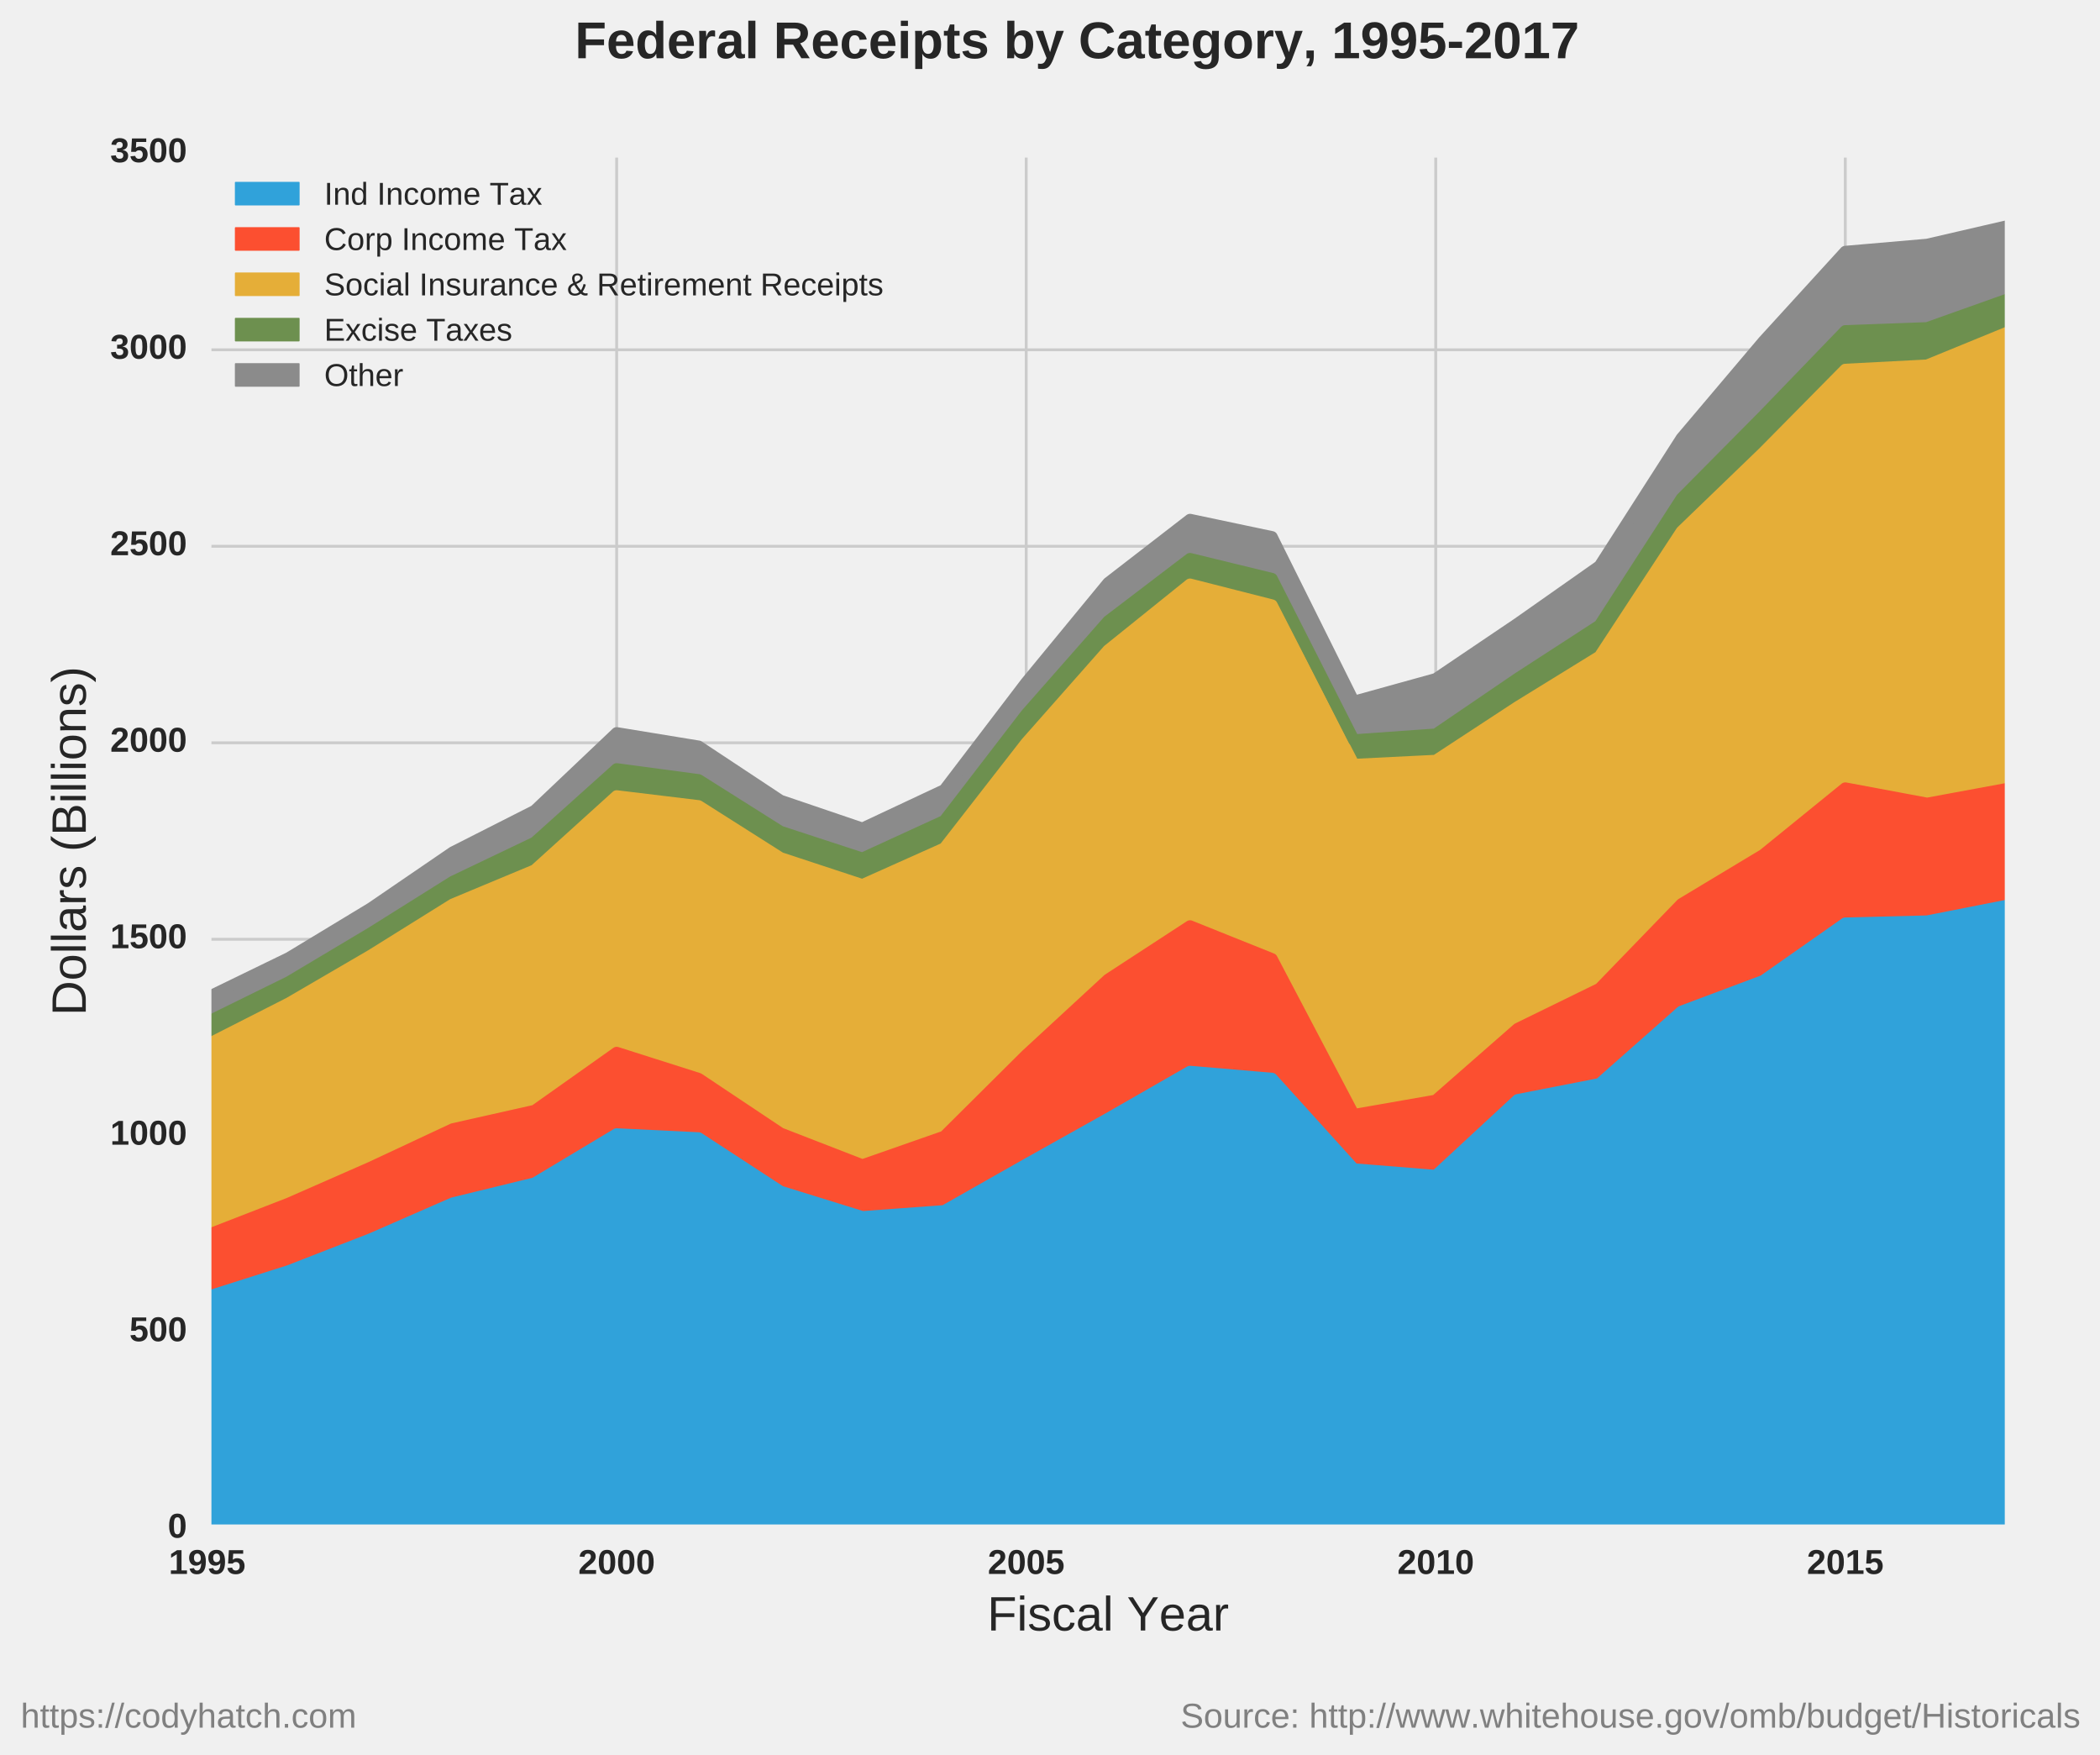 <?xml version="1.0" encoding="utf-8" standalone="no"?>
<!DOCTYPE svg PUBLIC "-//W3C//DTD SVG 1.1//EN"
  "http://www.w3.org/Graphics/SVG/1.1/DTD/svg11.dtd">
<!-- Created with matplotlib (http://matplotlib.org/) -->
<svg height="610pt" version="1.1" viewBox="0 0 730 610" width="730pt" xmlns="http://www.w3.org/2000/svg" xmlns:xlink="http://www.w3.org/1999/xlink">
 <defs>
  <style type="text/css">
*{stroke-linecap:butt;stroke-linejoin:round;stroke-miterlimit:100000;}
  </style>
 </defs>
 <g id="figure_1">
  <g id="patch_1">
   <path d="M 0 610.17 
L 730.393 610.17 
L 730.393 0 
L 0 0 
z
" style="fill:#f0f0f0;"/>
  </g>
  <g id="axes_1">
   <g id="patch_2">
    <path d="M 72 531.36 
L 698.4 531.36 
L 698.4 53.28 
L 72 53.28 
z
" style="fill:#f0f0f0;"/>
   </g>
   <g id="matplotlib.axis_1">
    <g id="xtick_1">
     <g id="line2d_1">
      <path clip-path="url(#paca567f7fe)" d="M 72 531.36 
L 72 53.28 
" style="fill:none;stroke:#cbcbcb;"/>
     </g>
     <g id="line2d_2"/>
     <g id="line2d_3"/>
     <g id="text_1">
      <!-- 1995 -->
      <defs>
       <path d="M 52.828 22.906 
Q 52.828 17.719 51.188 13.344 
Q 49.562 8.984 46.328 5.781 
Q 43.109 2.594 38.344 0.797 
Q 33.594 -0.984 27.344 -0.984 
Q 21.578 -0.984 17.281 0.406 
Q 12.984 1.812 10.031 4.266 
Q 7.078 6.734 5.391 10.047 
Q 3.719 13.375 3.078 17.188 
L 16.797 18.312 
Q 17.188 16.703 17.891 15.188 
Q 18.609 13.672 19.875 12.5 
Q 21.141 11.328 23 10.609 
Q 24.859 9.906 27.484 9.906 
Q 32.625 9.906 35.672 13.172 
Q 38.719 16.453 38.719 22.609 
Q 38.719 25.344 37.953 27.531 
Q 37.203 29.734 35.812 31.297 
Q 34.422 32.859 32.391 33.688 
Q 30.375 34.516 27.781 34.516 
Q 24.359 34.516 22.156 33.219 
Q 19.969 31.938 18.453 30.078 
L 5.078 30.078 
L 7.469 68.797 
L 48.828 68.797 
L 48.828 58.594 
L 19.922 58.594 
L 18.797 41.219 
Q 20.844 43.016 23.969 44.312 
Q 27.094 45.609 31.25 45.609 
Q 36.328 45.609 40.328 43.938 
Q 44.344 42.281 47.125 39.297 
Q 49.906 36.328 51.359 32.156 
Q 52.828 27.984 52.828 22.906 
" id="LiberationSans-Bold-35"/>
       <path d="M 6.297 0 
L 6.297 10.203 
L 23.344 10.203 
L 23.344 57.125 
L 6.844 46.828 
L 6.844 57.625 
L 24.078 68.797 
L 37.062 68.797 
L 37.062 10.203 
L 52.828 10.203 
L 52.828 0 
z
" id="LiberationSans-Bold-31"/>
       <path d="M 51.906 35.5 
Q 51.906 17.188 45.219 8.094 
Q 38.531 -0.984 26.219 -0.984 
Q 21.781 -0.984 18.234 -0.047 
Q 14.703 0.875 12.062 2.828 
Q 9.422 4.781 7.594 7.859 
Q 5.766 10.938 4.688 15.188 
L 17.578 17 
Q 18.562 13.328 20.781 11.562 
Q 23 9.812 26.375 9.812 
Q 29.156 9.812 31.344 11.125 
Q 33.547 12.453 35.109 15.141 
Q 36.672 17.828 37.516 21.953 
Q 38.375 26.078 38.422 31.688 
Q 37.453 29.781 35.844 28.312 
Q 34.234 26.859 32.203 25.875 
Q 30.172 24.906 27.875 24.391 
Q 25.594 23.875 23.25 23.875 
Q 18.75 23.875 15.078 25.453 
Q 11.422 27.047 8.828 30.031 
Q 6.25 33.016 4.859 37.234 
Q 3.469 41.453 3.469 46.781 
Q 3.469 52.25 5.094 56.547 
Q 6.734 60.844 9.812 63.797 
Q 12.891 66.75 17.359 68.281 
Q 21.828 69.828 27.484 69.828 
Q 33.453 69.828 38.016 67.797 
Q 42.578 65.766 45.656 61.547 
Q 48.734 57.328 50.312 50.859 
Q 51.906 44.391 51.906 35.5 
M 37.406 45.125 
Q 37.406 48.047 36.734 50.609 
Q 36.078 53.172 34.766 55.047 
Q 33.453 56.938 31.547 58 
Q 29.641 59.078 27.156 59.078 
Q 24.859 59.078 23.047 58.219 
Q 21.234 57.375 19.969 55.766 
Q 18.703 54.156 18.047 51.859 
Q 17.391 49.562 17.391 46.688 
Q 17.391 44 18.016 41.672 
Q 18.656 39.359 19.875 37.672 
Q 21.094 35.984 22.953 35.031 
Q 24.812 34.078 27.203 34.078 
Q 29.109 34.078 30.938 34.766 
Q 32.766 35.453 34.203 36.812 
Q 35.641 38.188 36.516 40.25 
Q 37.406 42.328 37.406 45.125 
" id="LiberationSans-Bold-39"/>
      </defs>
      <g style="fill:#262626;" transform="translate(58.654 547.056)scale(0.12 -0.12)">
       <use xlink:href="#LiberationSans-Bold-31"/>
       <use x="55.615" xlink:href="#LiberationSans-Bold-39"/>
       <use x="111.23" xlink:href="#LiberationSans-Bold-39"/>
       <use x="166.846" xlink:href="#LiberationSans-Bold-35"/>
      </g>
     </g>
    </g>
    <g id="xtick_2">
     <g id="line2d_4">
      <path clip-path="url(#paca567f7fe)" d="M 214.364 531.36 
L 214.364 53.28 
" style="fill:none;stroke:#cbcbcb;"/>
     </g>
     <g id="line2d_5"/>
     <g id="line2d_6"/>
     <g id="text_2">
      <!-- 2000 -->
      <defs>
       <path d="M 51.516 34.422 
Q 51.516 24.562 49.703 17.797 
Q 47.906 11.031 44.703 6.859 
Q 41.5 2.688 37.125 0.844 
Q 32.766 -0.984 27.594 -0.984 
Q 22.406 -0.984 18.062 0.828 
Q 13.719 2.641 10.594 6.812 
Q 7.469 10.984 5.703 17.75 
Q 3.953 24.516 3.953 34.422 
Q 3.953 44.828 5.688 51.641 
Q 7.422 58.453 10.594 62.5 
Q 13.766 66.547 18.188 68.188 
Q 22.609 69.828 27.984 69.828 
Q 33.016 69.828 37.328 68.188 
Q 41.656 66.547 44.797 62.5 
Q 47.953 58.453 49.734 51.641 
Q 51.516 44.828 51.516 34.422 
M 37.75 34.422 
Q 37.75 41.703 37.203 46.453 
Q 36.672 51.219 35.5 54.031 
Q 34.328 56.844 32.438 57.953 
Q 30.562 59.078 27.875 59.078 
Q 25 59.078 23.047 57.922 
Q 21.094 56.781 19.891 53.953 
Q 18.703 51.125 18.188 46.359 
Q 17.672 41.609 17.672 34.422 
Q 17.672 27.344 18.203 22.609 
Q 18.75 17.875 19.922 15.016 
Q 21.094 12.156 23 10.984 
Q 24.906 9.812 27.688 9.812 
Q 30.375 9.812 32.281 10.984 
Q 34.188 12.156 35.406 15.016 
Q 36.625 17.875 37.188 22.609 
Q 37.75 27.344 37.75 34.422 
" id="LiberationSans-Bold-30"/>
       <path d="M 3.469 0 
L 3.469 9.516 
Q 5.812 14.656 9.172 18.781 
Q 12.547 22.906 16.234 26.344 
Q 19.922 29.781 23.562 32.734 
Q 27.203 35.688 30.109 38.453 
Q 33.016 41.219 34.812 44 
Q 36.625 46.781 36.625 49.906 
Q 36.625 54.5 34.328 56.688 
Q 32.031 58.891 27.594 58.891 
Q 23.188 58.891 20.875 56.516 
Q 18.562 54.156 17.875 49.422 
L 4.047 50.203 
Q 4.547 54.25 6.047 57.812 
Q 7.562 61.375 10.375 64.062 
Q 13.188 66.75 17.406 68.281 
Q 21.625 69.828 27.484 69.828 
Q 33.062 69.828 37.359 68.531 
Q 41.656 67.234 44.578 64.734 
Q 47.516 62.25 49.016 58.656 
Q 50.531 55.078 50.531 50.484 
Q 50.531 45.656 48.625 41.75 
Q 46.734 37.844 43.75 34.547 
Q 40.766 31.25 37.125 28.359 
Q 33.5 25.484 30.078 22.75 
Q 26.656 20.016 23.844 17.234 
Q 21.047 14.453 19.672 11.281 
L 51.609 11.281 
L 51.609 0 
z
" id="LiberationSans-Bold-32"/>
      </defs>
      <g style="fill:#262626;" transform="translate(201.017 547.056)scale(0.12 -0.12)">
       <use xlink:href="#LiberationSans-Bold-32"/>
       <use x="55.615" xlink:href="#LiberationSans-Bold-30"/>
       <use x="111.23" xlink:href="#LiberationSans-Bold-30"/>
       <use x="166.846" xlink:href="#LiberationSans-Bold-30"/>
      </g>
     </g>
    </g>
    <g id="xtick_3">
     <g id="line2d_7">
      <path clip-path="url(#paca567f7fe)" d="M 356.727 531.36 
L 356.727 53.28 
" style="fill:none;stroke:#cbcbcb;"/>
     </g>
     <g id="line2d_8"/>
     <g id="line2d_9"/>
     <g id="text_3">
      <!-- 2005 -->
      <g style="fill:#262626;" transform="translate(343.381 547.056)scale(0.12 -0.12)">
       <use xlink:href="#LiberationSans-Bold-32"/>
       <use x="55.615" xlink:href="#LiberationSans-Bold-30"/>
       <use x="111.23" xlink:href="#LiberationSans-Bold-30"/>
       <use x="166.846" xlink:href="#LiberationSans-Bold-35"/>
      </g>
     </g>
    </g>
    <g id="xtick_4">
     <g id="line2d_10">
      <path clip-path="url(#paca567f7fe)" d="M 499.091 531.36 
L 499.091 53.28 
" style="fill:none;stroke:#cbcbcb;"/>
     </g>
     <g id="line2d_11"/>
     <g id="line2d_12"/>
     <g id="text_4">
      <!-- 2010 -->
      <g style="fill:#262626;" transform="translate(485.745 547.056)scale(0.12 -0.12)">
       <use xlink:href="#LiberationSans-Bold-32"/>
       <use x="55.615" xlink:href="#LiberationSans-Bold-30"/>
       <use x="111.23" xlink:href="#LiberationSans-Bold-31"/>
       <use x="166.846" xlink:href="#LiberationSans-Bold-30"/>
      </g>
     </g>
    </g>
    <g id="xtick_5">
     <g id="line2d_13">
      <path clip-path="url(#paca567f7fe)" d="M 641.455 531.36 
L 641.455 53.28 
" style="fill:none;stroke:#cbcbcb;"/>
     </g>
     <g id="line2d_14"/>
     <g id="line2d_15"/>
     <g id="text_5">
      <!-- 2015 -->
      <g style="fill:#262626;" transform="translate(628.108 547.056)scale(0.12 -0.12)">
       <use xlink:href="#LiberationSans-Bold-32"/>
       <use x="55.615" xlink:href="#LiberationSans-Bold-30"/>
       <use x="111.23" xlink:href="#LiberationSans-Bold-31"/>
       <use x="166.846" xlink:href="#LiberationSans-Bold-35"/>
      </g>
     </g>
    </g>
    <g id="xtick_6">
     <g id="line2d_16"/>
     <g id="line2d_17"/>
    </g>
    <g id="xtick_7">
     <g id="line2d_18"/>
     <g id="line2d_19"/>
    </g>
    <g id="xtick_8">
     <g id="line2d_20"/>
     <g id="line2d_21"/>
    </g>
    <g id="xtick_9">
     <g id="line2d_22"/>
     <g id="line2d_23"/>
    </g>
    <g id="xtick_10">
     <g id="line2d_24"/>
     <g id="line2d_25"/>
    </g>
    <g id="xtick_11">
     <g id="line2d_26"/>
     <g id="line2d_27"/>
    </g>
    <g id="xtick_12">
     <g id="line2d_28"/>
     <g id="line2d_29"/>
    </g>
    <g id="xtick_13">
     <g id="line2d_30"/>
     <g id="line2d_31"/>
    </g>
    <g id="xtick_14">
     <g id="line2d_32"/>
     <g id="line2d_33"/>
    </g>
    <g id="xtick_15">
     <g id="line2d_34"/>
     <g id="line2d_35"/>
    </g>
    <g id="xtick_16">
     <g id="line2d_36"/>
     <g id="line2d_37"/>
    </g>
    <g id="xtick_17">
     <g id="line2d_38"/>
     <g id="line2d_39"/>
    </g>
    <g id="xtick_18">
     <g id="line2d_40"/>
     <g id="line2d_41"/>
    </g>
    <g id="xtick_19">
     <g id="line2d_42"/>
     <g id="line2d_43"/>
    </g>
    <g id="xtick_20">
     <g id="line2d_44"/>
     <g id="line2d_45"/>
    </g>
    <g id="xtick_21">
     <g id="line2d_46"/>
     <g id="line2d_47"/>
    </g>
    <g id="xtick_22">
     <g id="line2d_48"/>
     <g id="line2d_49"/>
    </g>
    <g id="xtick_23">
     <g id="line2d_50"/>
     <g id="line2d_51"/>
    </g>
    <g id="xtick_24">
     <g id="line2d_52"/>
     <g id="line2d_53"/>
    </g>
    <g id="xtick_25">
     <g id="line2d_54"/>
     <g id="line2d_55"/>
    </g>
    <g id="xtick_26">
     <g id="line2d_56"/>
     <g id="line2d_57"/>
    </g>
    <g id="xtick_27">
     <g id="line2d_58"/>
     <g id="line2d_59"/>
    </g>
    <g id="xtick_28">
     <g id="line2d_60"/>
     <g id="line2d_61"/>
    </g>
    <g id="text_6">
     <!-- Fiscal Year -->
     <defs>
      <path d="M 46.391 14.594 
Q 46.391 10.891 44.938 7.984 
Q 43.5 5.078 40.766 3.094 
Q 38.031 1.125 34.047 0.062 
Q 30.078 -0.984 24.953 -0.984 
Q 20.359 -0.984 16.672 -0.266 
Q 12.984 0.438 10.203 2 
Q 7.422 3.562 5.531 6.125 
Q 3.656 8.688 2.781 12.406 
L 10.547 13.922 
Q 11.672 9.672 15.188 7.688 
Q 18.703 5.719 24.953 5.719 
Q 27.781 5.719 30.141 6.109 
Q 32.516 6.5 34.219 7.453 
Q 35.938 8.406 36.891 9.984 
Q 37.844 11.578 37.844 13.922 
Q 37.844 16.312 36.719 17.844 
Q 35.594 19.391 33.594 20.406 
Q 31.594 21.438 28.734 22.188 
Q 25.875 22.953 22.469 23.875 
Q 19.281 24.703 16.156 25.734 
Q 13.031 26.766 10.516 28.438 
Q 8.016 30.125 6.453 32.609 
Q 4.891 35.109 4.891 38.875 
Q 4.891 46.094 10.031 49.875 
Q 15.188 53.656 25.047 53.656 
Q 33.797 53.656 38.938 50.578 
Q 44.094 47.516 45.453 40.719 
L 37.547 39.75 
Q 37.109 41.797 35.938 43.188 
Q 34.766 44.578 33.109 45.438 
Q 31.453 46.297 29.375 46.656 
Q 27.297 47.016 25.047 47.016 
Q 19.094 47.016 16.25 45.203 
Q 13.422 43.406 13.422 39.75 
Q 13.422 37.594 14.469 36.203 
Q 15.531 34.812 17.406 33.859 
Q 19.281 32.906 21.922 32.203 
Q 24.562 31.5 27.734 30.719 
Q 29.828 30.172 32.031 29.562 
Q 34.234 28.953 36.297 28.094 
Q 38.375 27.25 40.203 26.094 
Q 42.047 24.953 43.406 23.344 
Q 44.781 21.734 45.578 19.578 
Q 46.391 17.438 46.391 14.594 
" id="LiberationSans-73"/>
      <path d="M 13.484 24.562 
Q 13.484 20.406 14.328 16.906 
Q 15.188 13.422 16.969 10.906 
Q 18.75 8.406 21.531 7 
Q 24.312 5.609 28.219 5.609 
Q 33.938 5.609 37.375 7.906 
Q 40.828 10.203 42.047 13.719 
L 49.75 11.531 
Q 48.922 9.328 47.438 7.109 
Q 45.953 4.891 43.453 3.094 
Q 40.969 1.312 37.234 0.156 
Q 33.5 -0.984 28.219 -0.984 
Q 16.5 -0.984 10.375 6 
Q 4.25 12.984 4.25 26.766 
Q 4.25 34.188 6.094 39.328 
Q 7.953 44.484 11.172 47.703 
Q 14.406 50.922 18.703 52.359 
Q 23 53.812 27.875 53.812 
Q 34.516 53.812 38.984 51.656 
Q 43.453 49.516 46.156 45.719 
Q 48.875 41.938 50.016 36.812 
Q 51.172 31.688 51.172 25.734 
L 51.172 24.562 
z
M 42.094 31.297 
Q 41.359 39.656 37.844 43.484 
Q 34.328 47.312 27.734 47.312 
Q 25.531 47.312 23.109 46.609 
Q 20.703 45.906 18.656 44.094 
Q 16.609 42.281 15.188 39.172 
Q 13.766 36.078 13.578 31.297 
z
" id="LiberationSans-65"/>
      <path d="M 6.938 0 
L 6.938 40.531 
Q 6.938 42.188 6.906 43.922 
Q 6.891 45.656 6.828 47.266 
Q 6.781 48.875 6.734 50.281 
Q 6.688 51.703 6.641 52.828 
L 14.938 52.828 
Q 14.984 51.703 15.062 50.266 
Q 15.141 48.828 15.203 47.312 
Q 15.281 45.797 15.297 44.406 
Q 15.328 43.016 15.328 42.047 
L 15.531 42.047 
Q 16.453 45.062 17.5 47.281 
Q 18.562 49.516 19.969 50.953 
Q 21.391 52.391 23.344 53.094 
Q 25.297 53.812 28.078 53.812 
Q 29.156 53.812 30.125 53.641 
Q 31.109 53.469 31.641 53.328 
L 31.641 45.266 
Q 30.766 45.516 29.594 45.625 
Q 28.422 45.75 26.953 45.75 
Q 23.922 45.75 21.797 44.375 
Q 19.672 43.016 18.328 40.594 
Q 17 38.188 16.359 34.844 
Q 15.719 31.5 15.719 27.547 
L 15.719 0 
z
" id="LiberationSans-72"/>
      <path d="M 20.219 -0.984 
Q 12.25 -0.984 8.25 3.219 
Q 4.25 7.422 4.25 14.75 
Q 4.25 19.969 6.219 23.312 
Q 8.203 26.656 11.391 28.562 
Q 14.594 30.469 18.688 31.203 
Q 22.797 31.938 27.047 32.031 
L 38.922 32.234 
L 38.922 35.109 
Q 38.922 38.375 38.234 40.672 
Q 37.547 42.969 36.125 44.375 
Q 34.719 45.797 32.594 46.453 
Q 30.469 47.125 27.594 47.125 
Q 25.047 47.125 23 46.75 
Q 20.953 46.391 19.438 45.438 
Q 17.922 44.484 16.984 42.844 
Q 16.062 41.219 15.766 38.719 
L 6.594 39.547 
Q 7.078 42.672 8.438 45.281 
Q 9.812 47.906 12.328 49.797 
Q 14.844 51.703 18.625 52.75 
Q 22.406 53.812 27.781 53.812 
Q 37.75 53.812 42.766 49.234 
Q 47.797 44.672 47.797 36.031 
L 47.797 13.281 
Q 47.797 9.375 48.828 7.391 
Q 49.859 5.422 52.734 5.422 
Q 53.469 5.422 54.203 5.516 
Q 54.938 5.609 55.609 5.766 
L 55.609 0.297 
Q 53.953 -0.094 52.312 -0.281 
Q 50.688 -0.484 48.828 -0.484 
Q 46.344 -0.484 44.562 0.172 
Q 42.781 0.828 41.656 2.172 
Q 40.531 3.516 39.938 5.484 
Q 39.359 7.469 39.203 10.109 
L 38.922 10.109 
Q 37.5 7.562 35.812 5.516 
Q 34.125 3.469 31.875 2.031 
Q 29.641 0.594 26.781 -0.188 
Q 23.922 -0.984 20.219 -0.984 
M 22.219 5.609 
Q 26.422 5.609 29.562 7.141 
Q 32.719 8.688 34.781 11.078 
Q 36.859 13.484 37.891 16.312 
Q 38.922 19.141 38.922 21.734 
L 38.922 26.078 
L 29.297 25.875 
Q 26.078 25.828 23.172 25.406 
Q 20.266 25 18.062 23.781 
Q 15.875 22.562 14.578 20.359 
Q 13.281 18.172 13.281 14.594 
Q 13.281 10.297 15.594 7.953 
Q 17.922 5.609 22.219 5.609 
" id="LiberationSans-61"/>
      <path d="M 13.422 26.656 
Q 13.422 22.125 14.078 18.312 
Q 14.75 14.5 16.312 11.734 
Q 17.875 8.984 20.438 7.469 
Q 23 5.953 26.766 5.953 
Q 31.453 5.953 34.594 8.484 
Q 37.75 11.031 38.484 16.312 
L 47.359 15.719 
Q 46.922 12.453 45.453 9.422 
Q 44 6.391 41.484 4.094 
Q 38.969 1.812 35.344 0.406 
Q 31.734 -0.984 27 -0.984 
Q 20.797 -0.984 16.453 1.109 
Q 12.109 3.219 9.391 6.906 
Q 6.688 10.594 5.469 15.594 
Q 4.25 20.609 4.25 26.469 
Q 4.25 31.781 5.125 35.859 
Q 6 39.938 7.594 42.984 
Q 9.188 46.047 11.328 48.125 
Q 13.484 50.203 15.984 51.438 
Q 18.5 52.688 21.281 53.25 
Q 24.078 53.812 26.906 53.812 
Q 31.344 53.812 34.812 52.594 
Q 38.281 51.375 40.797 49.25 
Q 43.312 47.125 44.875 44.234 
Q 46.438 41.359 47.078 38.031 
L 38.031 37.359 
Q 37.359 41.75 34.562 44.328 
Q 31.781 46.922 26.656 46.922 
Q 22.906 46.922 20.391 45.672 
Q 17.875 44.438 16.312 41.922 
Q 14.75 39.406 14.078 35.594 
Q 13.422 31.781 13.422 26.656 
" id="LiberationSans-63"/>
      <path d="M 6.688 64.062 
L 6.688 72.469 
L 15.484 72.469 
L 15.484 64.062 
z
M 6.688 0 
L 6.688 52.828 
L 15.484 52.828 
L 15.484 0 
z
" id="LiberationSans-69"/>
      <path id="LiberationSans-20"/>
      <path d="M 37.938 28.516 
L 37.938 0 
L 28.656 0 
L 28.656 28.516 
L 2.203 68.797 
L 12.453 68.797 
L 33.406 36.031 
L 54.25 68.797 
L 64.5 68.797 
z
" id="LiberationSans-59"/>
      <path d="M 6.734 0 
L 6.734 72.469 
L 15.531 72.469 
L 15.531 0 
z
" id="LiberationSans-6c"/>
      <path d="M 17.531 61.188 
L 17.531 35.594 
L 55.906 35.594 
L 55.906 27.875 
L 17.531 27.875 
L 17.531 0 
L 8.203 0 
L 8.203 68.797 
L 57.078 68.797 
L 57.078 61.188 
z
" id="LiberationSans-46"/>
     </defs>
     <g style="fill:#262626;" transform="translate(343.203 566.721)scale(0.168 -0.168)">
      <use xlink:href="#LiberationSans-46"/>
      <use x="61.084" xlink:href="#LiberationSans-69"/>
      <use x="83.301" xlink:href="#LiberationSans-73"/>
      <use x="133.301" xlink:href="#LiberationSans-63"/>
      <use x="183.301" xlink:href="#LiberationSans-61"/>
      <use x="238.916" xlink:href="#LiberationSans-6c"/>
      <use x="261.133" xlink:href="#LiberationSans-20"/>
      <use x="288.9" xlink:href="#LiberationSans-59"/>
      <use x="355.459" xlink:href="#LiberationSans-65"/>
      <use x="411.074" xlink:href="#LiberationSans-61"/>
      <use x="466.689" xlink:href="#LiberationSans-72"/>
     </g>
    </g>
   </g>
   <g id="matplotlib.axis_2">
    <g id="ytick_1">
     <g id="line2d_62">
      <path clip-path="url(#paca567f7fe)" d="M 72 531.36 
L 698.4 531.36 
" style="fill:none;stroke:#cbcbcb;"/>
     </g>
     <g id="line2d_63"/>
     <g id="line2d_64"/>
     <g id="text_7">
      <!-- 0 -->
      <g style="fill:#262626;" transform="translate(58.327 534.463)scale(0.12 -0.12)">
       <use xlink:href="#LiberationSans-Bold-30"/>
      </g>
     </g>
    </g>
    <g id="ytick_2">
     <g id="line2d_65">
      <path clip-path="url(#paca567f7fe)" d="M 72 463.063 
L 698.4 463.063 
" style="fill:none;stroke:#cbcbcb;"/>
     </g>
     <g id="line2d_66"/>
     <g id="line2d_67"/>
     <g id="text_8">
      <!-- 500 -->
      <g style="fill:#262626;" transform="translate(44.981 466.166)scale(0.12 -0.12)">
       <use xlink:href="#LiberationSans-Bold-35"/>
       <use x="55.615" xlink:href="#LiberationSans-Bold-30"/>
       <use x="111.23" xlink:href="#LiberationSans-Bold-30"/>
      </g>
     </g>
    </g>
    <g id="ytick_3">
     <g id="line2d_68">
      <path clip-path="url(#paca567f7fe)" d="M 72 394.766 
L 698.4 394.766 
" style="fill:none;stroke:#cbcbcb;"/>
     </g>
     <g id="line2d_69"/>
     <g id="line2d_70"/>
     <g id="text_9">
      <!-- 1000 -->
      <g style="fill:#262626;" transform="translate(38.307 397.869)scale(0.12 -0.12)">
       <use xlink:href="#LiberationSans-Bold-31"/>
       <use x="55.615" xlink:href="#LiberationSans-Bold-30"/>
       <use x="111.23" xlink:href="#LiberationSans-Bold-30"/>
       <use x="166.846" xlink:href="#LiberationSans-Bold-30"/>
      </g>
     </g>
    </g>
    <g id="ytick_4">
     <g id="line2d_71">
      <path clip-path="url(#paca567f7fe)" d="M 72 326.469 
L 698.4 326.469 
" style="fill:none;stroke:#cbcbcb;"/>
     </g>
     <g id="line2d_72"/>
     <g id="line2d_73"/>
     <g id="text_10">
      <!-- 1500 -->
      <g style="fill:#262626;" transform="translate(38.307 329.572)scale(0.12 -0.12)">
       <use xlink:href="#LiberationSans-Bold-31"/>
       <use x="55.615" xlink:href="#LiberationSans-Bold-35"/>
       <use x="111.23" xlink:href="#LiberationSans-Bold-30"/>
       <use x="166.846" xlink:href="#LiberationSans-Bold-30"/>
      </g>
     </g>
    </g>
    <g id="ytick_5">
     <g id="line2d_74">
      <path clip-path="url(#paca567f7fe)" d="M 72 258.171 
L 698.4 258.171 
" style="fill:none;stroke:#cbcbcb;"/>
     </g>
     <g id="line2d_75"/>
     <g id="line2d_76"/>
     <g id="text_11">
      <!-- 2000 -->
      <g style="fill:#262626;" transform="translate(38.307 261.275)scale(0.12 -0.12)">
       <use xlink:href="#LiberationSans-Bold-32"/>
       <use x="55.615" xlink:href="#LiberationSans-Bold-30"/>
       <use x="111.23" xlink:href="#LiberationSans-Bold-30"/>
       <use x="166.846" xlink:href="#LiberationSans-Bold-30"/>
      </g>
     </g>
    </g>
    <g id="ytick_6">
     <g id="line2d_77">
      <path clip-path="url(#paca567f7fe)" d="M 72 189.874 
L 698.4 189.874 
" style="fill:none;stroke:#cbcbcb;"/>
     </g>
     <g id="line2d_78"/>
     <g id="line2d_79"/>
     <g id="text_12">
      <!-- 2500 -->
      <g style="fill:#262626;" transform="translate(38.307 192.977)scale(0.12 -0.12)">
       <use xlink:href="#LiberationSans-Bold-32"/>
       <use x="55.615" xlink:href="#LiberationSans-Bold-35"/>
       <use x="111.23" xlink:href="#LiberationSans-Bold-30"/>
       <use x="166.846" xlink:href="#LiberationSans-Bold-30"/>
      </g>
     </g>
    </g>
    <g id="ytick_7">
     <g id="line2d_80">
      <path clip-path="url(#paca567f7fe)" d="M 72 121.577 
L 698.4 121.577 
" style="fill:none;stroke:#cbcbcb;"/>
     </g>
     <g id="line2d_81"/>
     <g id="line2d_82"/>
     <g id="text_13">
      <!-- 3000 -->
      <defs>
       <path d="M 52 19.094 
Q 52 14.406 50.453 10.672 
Q 48.922 6.938 45.844 4.297 
Q 42.781 1.656 38.203 0.266 
Q 33.641 -1.125 27.594 -1.125 
Q 20.844 -1.125 16.234 0.578 
Q 11.625 2.297 8.672 5.094 
Q 5.719 7.906 4.219 11.469 
Q 2.734 15.047 2.297 18.703 
L 16.266 19.922 
Q 16.547 17.719 17.359 15.891 
Q 18.172 14.062 19.531 12.734 
Q 20.906 11.422 22.875 10.719 
Q 24.859 10.016 27.547 10.016 
Q 32.469 10.016 35.203 12.453 
Q 37.938 14.891 37.938 19.922 
Q 37.938 23 36.641 24.844 
Q 35.359 26.703 33.375 27.703 
Q 31.391 28.719 29.094 29.047 
Q 26.812 29.391 24.75 29.391 
L 19.969 29.391 
L 19.969 40.484 
L 24.469 40.484 
Q 26.516 40.484 28.641 40.875 
Q 30.766 41.266 32.469 42.281 
Q 34.188 43.312 35.25 45.141 
Q 36.328 46.969 36.328 49.812 
Q 36.328 54.047 33.953 56.469 
Q 31.594 58.891 27.047 58.891 
Q 22.797 58.891 20.188 56.547 
Q 17.578 54.203 17.188 49.906 
L 3.469 50.875 
Q 4.047 55.719 6.125 59.281 
Q 8.203 62.844 11.344 65.188 
Q 14.5 67.531 18.594 68.672 
Q 22.703 69.828 27.297 69.828 
Q 33.344 69.828 37.688 68.359 
Q 42.047 66.891 44.828 64.406 
Q 47.609 61.922 48.922 58.594 
Q 50.25 55.281 50.25 51.516 
Q 50.25 48.484 49.359 45.875 
Q 48.484 43.266 46.703 41.188 
Q 44.922 39.109 42.141 37.625 
Q 39.359 36.141 35.547 35.406 
L 35.547 35.203 
Q 39.797 34.719 42.922 33.281 
Q 46.047 31.844 48.047 29.688 
Q 50.047 27.547 51.016 24.828 
Q 52 22.125 52 19.094 
" id="LiberationSans-Bold-33"/>
      </defs>
      <g style="fill:#262626;" transform="translate(38.307 124.68)scale(0.12 -0.12)">
       <use xlink:href="#LiberationSans-Bold-33"/>
       <use x="55.615" xlink:href="#LiberationSans-Bold-30"/>
       <use x="111.23" xlink:href="#LiberationSans-Bold-30"/>
       <use x="166.846" xlink:href="#LiberationSans-Bold-30"/>
      </g>
     </g>
    </g>
    <g id="ytick_8">
     <g id="line2d_83">
      <path clip-path="url(#paca567f7fe)" d="M 72 53.28 
L 698.4 53.28 
" style="fill:none;stroke:#cbcbcb;"/>
     </g>
     <g id="line2d_84"/>
     <g id="line2d_85"/>
     <g id="text_14">
      <!-- 3500 -->
      <g style="fill:#262626;" transform="translate(38.307 56.383)scale(0.12 -0.12)">
       <use xlink:href="#LiberationSans-Bold-33"/>
       <use x="55.615" xlink:href="#LiberationSans-Bold-35"/>
       <use x="111.23" xlink:href="#LiberationSans-Bold-30"/>
       <use x="166.846" xlink:href="#LiberationSans-Bold-30"/>
      </g>
     </g>
    </g>
    <g id="text_15">
     <!-- Dollars (Billions) -->
     <defs>
      <path d="M 27.094 25.781 
Q 27.094 18.953 26.062 12.766 
Q 25.047 6.594 22.844 0.875 
Q 20.656 -4.828 17.234 -10.203 
Q 13.812 -15.578 9.078 -20.703 
L 0.594 -20.703 
Q 5.172 -15.578 8.516 -10.203 
Q 11.859 -4.828 14 0.922 
Q 16.156 6.688 17.203 12.891 
Q 18.266 19.094 18.266 25.875 
Q 18.266 32.672 17.203 38.859 
Q 16.156 45.062 14 50.797 
Q 11.859 56.547 8.516 61.938 
Q 5.172 67.328 0.594 72.469 
L 9.078 72.469 
Q 13.812 67.328 17.234 61.953 
Q 20.656 56.594 22.844 50.875 
Q 25.047 45.172 26.062 38.969 
Q 27.094 32.766 27.094 25.984 
z
" id="LiberationSans-29"/>
      <path d="M 6.203 25.984 
Q 6.203 32.766 7.219 38.969 
Q 8.25 45.172 10.438 50.875 
Q 12.641 56.594 16.062 61.953 
Q 19.484 67.328 24.219 72.469 
L 32.719 72.469 
Q 28.125 67.328 24.781 61.938 
Q 21.438 56.547 19.281 50.797 
Q 17.141 45.062 16.094 38.859 
Q 15.047 32.672 15.047 25.875 
Q 15.047 19.094 16.094 12.891 
Q 17.141 6.688 19.281 0.922 
Q 21.438 -4.828 24.781 -10.203 
Q 28.125 -15.578 32.719 -20.703 
L 24.219 -20.703 
Q 19.484 -15.578 16.062 -10.203 
Q 12.641 -4.828 10.438 0.875 
Q 8.25 6.594 7.219 12.766 
Q 6.203 18.953 6.203 25.781 
z
" id="LiberationSans-28"/>
      <path d="M 40.281 0 
L 40.281 33.5 
Q 40.281 37.359 39.719 39.938 
Q 39.156 42.531 37.891 44.109 
Q 36.625 45.703 34.547 46.359 
Q 32.469 47.016 29.391 47.016 
Q 26.266 47.016 23.75 45.922 
Q 21.234 44.828 19.453 42.75 
Q 17.672 40.672 16.688 37.625 
Q 15.719 34.578 15.719 30.609 
L 15.719 0 
L 6.938 0 
L 6.938 41.547 
Q 6.938 43.219 6.906 45.047 
Q 6.891 46.875 6.828 48.5 
Q 6.781 50.141 6.734 51.312 
Q 6.688 52.484 6.641 52.828 
L 14.938 52.828 
Q 14.984 52.594 15.031 51.516 
Q 15.094 50.438 15.156 49.047 
Q 15.234 47.656 15.281 46.219 
Q 15.328 44.781 15.328 43.797 
L 15.484 43.797 
Q 16.75 46.094 18.266 47.953 
Q 19.781 49.812 21.781 51.094 
Q 23.781 52.391 26.359 53.094 
Q 28.953 53.812 32.375 53.812 
Q 36.766 53.812 39.938 52.734 
Q 43.109 51.656 45.156 49.406 
Q 47.219 47.172 48.172 43.625 
Q 49.125 40.094 49.125 35.203 
L 49.125 0 
z
" id="LiberationSans-6e"/>
      <path d="M 51.422 26.469 
Q 51.422 12.594 45.312 5.797 
Q 39.203 -0.984 27.594 -0.984 
Q 22.078 -0.984 17.719 0.672 
Q 13.375 2.344 10.375 5.766 
Q 7.375 9.188 5.781 14.328 
Q 4.203 19.484 4.203 26.469 
Q 4.203 53.812 27.875 53.812 
Q 34.031 53.812 38.5 52.094 
Q 42.969 50.391 45.828 46.969 
Q 48.688 43.562 50.047 38.422 
Q 51.422 33.297 51.422 26.469 
M 42.188 26.469 
Q 42.188 32.625 41.234 36.625 
Q 40.281 40.625 38.453 43.016 
Q 36.625 45.406 33.984 46.359 
Q 31.344 47.312 28.031 47.312 
Q 24.656 47.312 21.938 46.312 
Q 19.234 45.312 17.328 42.891 
Q 15.438 40.484 14.422 36.469 
Q 13.422 32.469 13.422 26.469 
Q 13.422 20.312 14.5 16.281 
Q 15.578 12.25 17.453 9.859 
Q 19.344 7.469 21.906 6.484 
Q 24.469 5.516 27.484 5.516 
Q 30.859 5.516 33.594 6.469 
Q 36.328 7.422 38.234 9.812 
Q 40.141 12.203 41.156 16.25 
Q 42.188 20.312 42.188 26.469 
" id="LiberationSans-6f"/>
      <path d="M 67.438 35.109 
Q 67.438 26.516 64.844 19.938 
Q 62.25 13.375 57.75 8.953 
Q 53.266 4.547 47.141 2.266 
Q 41.016 0 33.938 0 
L 8.203 0 
L 8.203 68.797 
L 30.953 68.797 
Q 38.922 68.797 45.625 66.812 
Q 52.344 64.844 57.172 60.719 
Q 62.016 56.594 64.719 50.234 
Q 67.438 43.891 67.438 35.109 
M 58.062 35.109 
Q 58.062 42.094 56.047 47.047 
Q 54.047 52 50.438 55.172 
Q 46.828 58.344 41.797 59.828 
Q 36.766 61.328 30.766 61.328 
L 17.531 61.328 
L 17.531 7.469 
L 32.859 7.469 
Q 38.281 7.469 42.891 9.219 
Q 47.516 10.984 50.875 14.453 
Q 54.25 17.922 56.156 23.094 
Q 58.062 28.266 58.062 35.109 
" id="LiberationSans-44"/>
      <path d="M 61.422 19.391 
Q 61.422 14.156 59.375 10.469 
Q 57.328 6.781 53.859 4.469 
Q 50.391 2.156 45.797 1.078 
Q 41.219 0 36.141 0 
L 8.203 0 
L 8.203 68.797 
L 33.203 68.797 
Q 38.922 68.797 43.406 67.844 
Q 47.906 66.891 51.031 64.844 
Q 54.156 62.797 55.781 59.641 
Q 57.422 56.5 57.422 52.094 
Q 57.422 49.219 56.609 46.672 
Q 55.812 44.141 54.172 42.062 
Q 52.547 39.984 50.078 38.5 
Q 47.609 37.016 44.344 36.281 
Q 48.484 35.797 51.688 34.375 
Q 54.891 32.953 57.031 30.75 
Q 59.188 28.562 60.297 25.656 
Q 61.422 22.75 61.422 19.391 
M 48.047 50.984 
Q 48.047 56.547 44.234 58.938 
Q 40.438 61.328 33.203 61.328 
L 17.531 61.328 
L 17.531 39.547 
L 33.203 39.547 
Q 37.312 39.547 40.141 40.344 
Q 42.969 41.156 44.719 42.641 
Q 46.484 44.141 47.266 46.234 
Q 48.047 48.344 48.047 50.984 
M 52 20.125 
Q 52 23.391 50.797 25.688 
Q 49.609 27.984 47.359 29.438 
Q 45.125 30.906 41.969 31.594 
Q 38.812 32.281 34.906 32.281 
L 17.531 32.281 
L 17.531 7.469 
L 35.641 7.469 
Q 39.203 7.469 42.203 8.047 
Q 45.219 8.641 47.391 10.109 
Q 49.562 11.578 50.781 14.016 
Q 52 16.453 52 20.125 
" id="LiberationSans-42"/>
     </defs>
     <g style="fill:#262626;" transform="translate(29.822 352.997)rotate(-90.0)scale(0.168 -0.168)">
      <use xlink:href="#LiberationSans-44"/>
      <use x="72.217" xlink:href="#LiberationSans-6f"/>
      <use x="127.832" xlink:href="#LiberationSans-6c"/>
      <use x="150.049" xlink:href="#LiberationSans-6c"/>
      <use x="172.266" xlink:href="#LiberationSans-61"/>
      <use x="227.881" xlink:href="#LiberationSans-72"/>
      <use x="261.182" xlink:href="#LiberationSans-73"/>
      <use x="311.182" xlink:href="#LiberationSans-20"/>
      <use x="338.965" xlink:href="#LiberationSans-28"/>
      <use x="372.266" xlink:href="#LiberationSans-42"/>
      <use x="438.965" xlink:href="#LiberationSans-69"/>
      <use x="461.182" xlink:href="#LiberationSans-6c"/>
      <use x="483.398" xlink:href="#LiberationSans-6c"/>
      <use x="505.615" xlink:href="#LiberationSans-69"/>
      <use x="527.832" xlink:href="#LiberationSans-6f"/>
      <use x="583.447" xlink:href="#LiberationSans-6e"/>
      <use x="639.062" xlink:href="#LiberationSans-73"/>
      <use x="689.062" xlink:href="#LiberationSans-29"/>
     </g>
    </g>
   </g>
   <g id="PolyCollection_1">
    <defs>
     <path d="M 72 -159.434 
L 72 -78.81 
L 100.473 -78.81 
L 128.945 -78.81 
L 157.418 -78.81 
L 185.891 -78.81 
L 214.364 -78.81 
L 242.836 -78.81 
L 271.309 -78.81 
L 299.782 -78.81 
L 328.255 -78.81 
L 356.727 -78.81 
L 385.2 -78.81 
L 413.673 -78.81 
L 442.145 -78.81 
L 470.618 -78.81 
L 499.091 -78.81 
L 527.564 -78.81 
L 556.036 -78.81 
L 584.509 -78.81 
L 612.982 -78.81 
L 641.455 -78.81 
L 669.927 -78.81 
L 698.4 -78.81 
L 698.4 -295.602 
L 698.4 -295.602 
L 669.927 -289.995 
L 641.455 -289.275 
L 612.982 -269.3 
L 584.509 -258.623 
L 556.036 -233.463 
L 527.564 -227.899 
L 499.091 -201.547 
L 470.618 -203.836 
L 442.145 -235.312 
L 413.673 -237.734 
L 385.2 -221.402 
L 356.727 -205.463 
L 328.255 -189.309 
L 299.782 -187.225 
L 271.309 -196.055 
L 242.836 -214.631 
L 214.364 -216.014 
L 185.891 -198.942 
L 157.418 -191.99 
L 128.945 -179.544 
L 100.473 -168.473 
L 72 -159.434 
z
" id="ma664227a26" style="stroke:#30a2da;stroke-width:0.5;"/>
    </defs>
    <g clip-path="url(#paca567f7fe)">
     <use style="fill:#30a2da;stroke:#30a2da;stroke-width:0.5;" x="0.0" xlink:href="#ma664227a26" y="610.17"/>
    </g>
   </g>
   <g id="PolyCollection_2">
    <defs>
     <path d="M 72 -180.88 
L 72 -159.434 
L 100.473 -168.473 
L 128.945 -179.544 
L 157.418 -191.99 
L 185.891 -198.942 
L 214.364 -216.014 
L 242.836 -214.631 
L 271.309 -196.055 
L 299.782 -187.225 
L 328.255 -189.309 
L 356.727 -205.463 
L 385.2 -221.402 
L 413.673 -237.734 
L 442.145 -235.312 
L 470.618 -203.836 
L 499.091 -201.547 
L 527.564 -227.899 
L 556.036 -233.463 
L 584.509 -258.623 
L 612.982 -269.3 
L 641.455 -289.275 
L 669.927 -289.995 
L 698.4 -295.602 
L 698.4 -336.177 
L 698.4 -336.177 
L 669.927 -330.915 
L 641.455 -336.235 
L 612.982 -313.11 
L 584.509 -295.983 
L 556.036 -266.558 
L 527.564 -252.634 
L 499.091 -227.696 
L 470.618 -222.717 
L 442.145 -276.884 
L 413.673 -288.307 
L 385.2 -269.745 
L 356.727 -243.475 
L 328.255 -215.176 
L 299.782 -205.225 
L 271.309 -216.277 
L 242.836 -235.267 
L 214.364 -244.328 
L 185.891 -224.168 
L 157.418 -217.762 
L 128.945 -204.444 
L 100.473 -191.943 
L 72 -180.88 
z
" id="mf135e7bad1" style="stroke:#fc4f30;stroke-width:0.5;"/>
    </defs>
    <g clip-path="url(#paca567f7fe)">
     <use style="fill:#fc4f30;stroke:#fc4f30;stroke-width:0.5;" x="0.0" xlink:href="#mf135e7bad1" y="610.17"/>
    </g>
   </g>
   <g id="PolyCollection_3">
    <defs>
     <path d="M 72 -247.056 
L 72 -180.88 
L 100.473 -191.943 
L 128.945 -204.444 
L 157.418 -217.762 
L 185.891 -224.168 
L 214.364 -244.328 
L 242.836 -235.267 
L 271.309 -216.277 
L 299.782 -205.225 
L 328.255 -215.176 
L 356.727 -243.475 
L 385.2 -269.745 
L 413.673 -288.307 
L 442.145 -276.884 
L 470.618 -222.717 
L 499.091 -227.696 
L 527.564 -252.634 
L 556.036 -266.558 
L 584.509 -295.983 
L 612.982 -313.11 
L 641.455 -336.235 
L 669.927 -330.915 
L 698.4 -336.177 
L 698.4 -494.885 
L 698.4 -494.885 
L 669.927 -483.226 
L 641.455 -481.743 
L 612.982 -452.909 
L 584.509 -425.45 
L 556.036 -382.023 
L 527.564 -364.476 
L 499.091 -345.825 
L 470.618 -344.411 
L 442.145 -399.84 
L 413.673 -407.09 
L 385.2 -384.186 
L 356.727 -351.948 
L 328.255 -315.355 
L 299.782 -302.614 
L 271.309 -311.997 
L 242.836 -330.059 
L 214.364 -333.504 
L 185.891 -307.741 
L 157.418 -295.871 
L 128.945 -278.119 
L 100.473 -261.526 
L 72 -247.056 
z
" id="m0f76f4d6fb" style="stroke:#e5ae38;stroke-width:0.5;"/>
    </defs>
    <g clip-path="url(#paca567f7fe)">
     <use style="fill:#e5ae38;stroke:#e5ae38;stroke-width:0.5;" x="0.0" xlink:href="#m0f76f4d6fb" y="610.17"/>
    </g>
   </g>
   <g id="PolyCollection_4">
    <defs>
     <path d="M 72 -254.908 
L 72 -247.056 
L 100.473 -261.526 
L 128.945 -278.119 
L 157.418 -295.871 
L 185.891 -307.741 
L 214.364 -333.504 
L 242.836 -330.059 
L 271.309 -311.997 
L 299.782 -302.614 
L 328.255 -315.355 
L 356.727 -351.948 
L 385.2 -384.186 
L 413.673 -407.09 
L 442.145 -399.84 
L 470.618 -344.411 
L 499.091 -345.825 
L 527.564 -364.476 
L 556.036 -382.023 
L 584.509 -425.45 
L 612.982 -452.909 
L 641.455 -481.743 
L 669.927 -483.226 
L 698.4 -494.885 
L 698.4 -506.335 
L 698.4 -506.335 
L 669.927 -496.206 
L 641.455 -495.168 
L 612.982 -465.662 
L 584.509 -436.924 
L 556.036 -392.823 
L 527.564 -374.363 
L 499.091 -354.964 
L 470.618 -352.946 
L 442.145 -409.038 
L 413.673 -415.978 
L 385.2 -394.289 
L 356.727 -361.932 
L 328.255 -324.897 
L 299.782 -311.837 
L 271.309 -321.147 
L 242.836 -339.106 
L 214.364 -342.911 
L 185.891 -317.359 
L 157.418 -303.749 
L 128.945 -285.894 
L 100.473 -268.904 
L 72 -254.908 
z
" id="m2ea3a62edf" style="stroke:#6d904f;stroke-width:0.5;"/>
    </defs>
    <g clip-path="url(#paca567f7fe)">
     <use style="fill:#6d904f;stroke:#6d904f;stroke-width:0.5;" x="0.0" xlink:href="#m2ea3a62edf" y="610.17"/>
    </g>
   </g>
   <g id="PolyCollection_5">
    <defs>
     <path d="M 72 -263.457 
L 72 -254.908 
L 100.473 -268.904 
L 128.945 -285.894 
L 157.418 -303.749 
L 185.891 -317.359 
L 214.364 -342.911 
L 242.836 -339.106 
L 271.309 -321.147 
L 299.782 -311.837 
L 328.255 -324.897 
L 356.727 -361.932 
L 385.2 -394.289 
L 413.673 -415.978 
L 442.145 -409.038 
L 470.618 -352.946 
L 499.091 -354.964 
L 527.564 -374.363 
L 556.036 -392.823 
L 584.509 -436.924 
L 612.982 -465.662 
L 641.455 -495.168 
L 669.927 -496.206 
L 698.4 -506.335 
L 698.4 -531.782 
L 698.4 -531.782 
L 669.927 -525.195 
L 641.455 -522.726 
L 612.982 -491.528 
L 584.509 -457.873 
L 556.036 -413.464 
L 527.564 -393.45 
L 499.091 -374.226 
L 470.618 -366.339 
L 442.145 -423.573 
L 413.673 -429.582 
L 385.2 -407.575 
L 356.727 -372.981 
L 328.255 -335.623 
L 299.782 -322.264 
L 271.309 -331.938 
L 242.836 -350.78 
L 214.364 -355.44 
L 185.891 -328.43 
L 157.418 -313.988 
L 128.945 -294.524 
L 100.473 -277.289 
L 72 -263.457 
z
" id="m9e752db517" style="stroke:#8b8b8b;stroke-width:0.5;"/>
    </defs>
    <g clip-path="url(#paca567f7fe)">
     <use style="fill:#8b8b8b;stroke:#8b8b8b;stroke-width:0.5;" x="0.0" xlink:href="#m9e752db517" y="610.17"/>
    </g>
   </g>
   <g id="line2d_86">
    <path clip-path="url(#paca567f7fe)" d="M 72 450.736 
L 100.473 441.697 
L 128.945 430.626 
L 157.418 418.18 
L 185.891 411.228 
L 214.364 394.156 
L 242.836 395.539 
L 271.309 414.115 
L 299.782 422.945 
L 328.255 420.861 
L 356.727 404.707 
L 385.2 388.768 
L 413.673 372.436 
L 442.145 374.858 
L 470.618 406.334 
L 499.091 408.623 
L 527.564 382.271 
L 556.036 376.707 
L 584.509 351.547 
L 612.982 340.87 
L 641.455 320.895 
L 669.927 320.175 
L 698.4 314.568 
" style="fill:none;stroke:#30a2da;stroke-width:4.0;"/>
   </g>
   <g id="line2d_87">
    <path clip-path="url(#paca567f7fe)" d="M 72 429.29 
L 100.473 418.227 
L 128.945 405.726 
L 157.418 392.408 
L 185.891 386.002 
L 214.364 365.842 
L 242.836 374.903 
L 271.309 393.893 
L 299.782 404.945 
L 328.255 394.994 
L 356.727 366.695 
L 385.2 340.425 
L 413.673 321.863 
L 442.145 333.286 
L 470.618 387.453 
L 499.091 382.474 
L 527.564 357.536 
L 556.036 343.612 
L 584.509 314.187 
L 612.982 297.06 
L 641.455 273.935 
L 669.927 279.255 
L 698.4 273.993 
" style="fill:none;stroke:#fc4f30;stroke-width:4.0;"/>
   </g>
   <g id="line2d_88">
    <path clip-path="url(#paca567f7fe)" d="M 72 363.114 
L 100.473 348.644 
L 128.945 332.051 
L 157.418 314.299 
L 185.891 302.429 
L 214.364 276.666 
L 242.836 280.111 
L 271.309 298.173 
L 299.782 307.556 
L 328.255 294.815 
L 356.727 258.222 
L 385.2 225.984 
L 413.673 203.08 
L 442.145 210.33 
L 470.618 265.759 
L 499.091 264.345 
L 527.564 245.694 
L 556.036 228.147 
L 584.509 184.72 
L 612.982 157.261 
L 641.455 128.427 
L 669.927 126.944 
L 698.4 115.285 
" style="fill:none;stroke:#e5ae38;stroke-width:4.0;"/>
   </g>
   <g id="line2d_89">
    <path clip-path="url(#paca567f7fe)" d="M 72 355.262 
L 100.473 341.266 
L 128.945 324.276 
L 157.418 306.421 
L 185.891 292.811 
L 214.364 267.259 
L 242.836 271.064 
L 271.309 289.023 
L 299.782 298.333 
L 328.255 285.273 
L 356.727 248.238 
L 385.2 215.881 
L 413.673 194.192 
L 442.145 201.132 
L 470.618 257.224 
L 499.091 255.206 
L 527.564 235.807 
L 556.036 217.347 
L 584.509 173.246 
L 612.982 144.508 
L 641.455 115.002 
L 669.927 113.964 
L 698.4 103.835 
" style="fill:none;stroke:#6d904f;stroke-width:4.0;"/>
   </g>
   <g id="line2d_90">
    <path clip-path="url(#paca567f7fe)" d="M 72 346.713 
L 100.473 332.881 
L 128.945 315.646 
L 157.418 296.182 
L 185.891 281.74 
L 214.364 254.73 
L 242.836 259.39 
L 271.309 278.232 
L 299.782 287.906 
L 328.255 274.547 
L 356.727 237.189 
L 385.2 202.595 
L 413.673 180.588 
L 442.145 186.597 
L 470.618 243.831 
L 499.091 235.944 
L 527.564 216.72 
L 556.036 196.706 
L 584.509 152.297 
L 612.982 118.642 
L 641.455 87.444 
L 669.927 84.975 
L 698.4 78.388 
" style="fill:none;stroke:#8b8b8b;stroke-width:4.0;"/>
   </g>
   <g id="patch_3">
    <path d="M 72 53.28 
L 698.4 53.28 
" style="fill:none;stroke:#f0f0f0;stroke-linecap:square;stroke-linejoin:miter;stroke-width:3.0;"/>
   </g>
   <g id="patch_4">
    <path d="M 698.4 531.36 
L 698.4 53.28 
" style="fill:none;stroke:#f0f0f0;stroke-linecap:square;stroke-linejoin:miter;stroke-width:3.0;"/>
   </g>
   <g id="patch_5">
    <path d="M 72 531.36 
L 698.4 531.36 
" style="fill:none;stroke:#f0f0f0;stroke-linecap:square;stroke-linejoin:miter;stroke-width:3.0;"/>
   </g>
   <g id="patch_6">
    <path d="M 72 531.36 
L 72 53.28 
" style="fill:none;stroke:#f0f0f0;stroke-linecap:square;stroke-linejoin:miter;stroke-width:3.0;"/>
   </g>
   <g id="legend_1">
    <g id="patch_7">
     <path d="M 81.9 71.152 
L 103.9 71.152 
L 103.9 63.452 
L 81.9 63.452 
z
" style="fill:#30a2da;stroke:#30a2da;stroke-linejoin:miter;stroke-width:0.5;"/>
    </g>
    <g id="text_16">
     <!-- Ind Income Tax -->
     <defs>
      <path d="M 40.094 8.5 
Q 37.641 3.422 33.609 1.219 
Q 29.594 -0.984 23.641 -0.984 
Q 13.625 -0.984 8.906 5.75 
Q 4.203 12.5 4.203 26.172 
Q 4.203 53.812 23.641 53.812 
Q 29.641 53.812 33.641 51.609 
Q 37.641 49.422 40.094 44.625 
L 40.188 44.625 
Q 40.188 45.125 40.156 46.172 
Q 40.141 47.219 40.109 48.359 
Q 40.094 49.516 40.094 50.531 
Q 40.094 51.562 40.094 52 
L 40.094 72.469 
L 48.875 72.469 
L 48.875 10.891 
Q 48.875 8.984 48.891 7.219 
Q 48.922 5.469 48.969 4 
Q 49.031 2.547 49.078 1.484 
Q 49.125 0.438 49.172 0 
L 40.766 0 
Q 40.672 0.484 40.594 1.391 
Q 40.531 2.297 40.453 3.469 
Q 40.375 4.641 40.328 5.938 
Q 40.281 7.234 40.281 8.5 
z
M 13.422 26.469 
Q 13.422 21 14.109 17.094 
Q 14.797 13.188 16.312 10.672 
Q 17.828 8.156 20.172 6.984 
Q 22.516 5.812 25.875 5.812 
Q 29.344 5.812 32 6.938 
Q 34.672 8.062 36.453 10.578 
Q 38.234 13.094 39.156 17.141 
Q 40.094 21.188 40.094 27.047 
Q 40.094 32.672 39.156 36.547 
Q 38.234 40.438 36.422 42.828 
Q 34.625 45.219 32 46.266 
Q 29.391 47.312 25.984 47.312 
Q 22.75 47.312 20.406 46.188 
Q 18.062 45.062 16.5 42.578 
Q 14.938 40.094 14.172 36.109 
Q 13.422 32.125 13.422 26.469 
" id="LiberationSans-64"/>
      <path d="M 37.5 0 
L 37.5 33.5 
Q 37.5 37.359 37.016 39.938 
Q 36.531 42.531 35.375 44.109 
Q 34.234 45.703 32.375 46.359 
Q 30.516 47.016 27.828 47.016 
Q 25.047 47.016 22.797 45.922 
Q 20.562 44.828 18.969 42.75 
Q 17.391 40.672 16.531 37.625 
Q 15.672 34.578 15.672 30.609 
L 15.672 0 
L 6.938 0 
L 6.938 41.547 
Q 6.938 43.219 6.906 45.047 
Q 6.891 46.875 6.828 48.5 
Q 6.781 50.141 6.734 51.312 
Q 6.688 52.484 6.641 52.828 
L 14.938 52.828 
Q 14.984 52.594 15.031 51.516 
Q 15.094 50.438 15.156 49.047 
Q 15.234 47.656 15.281 46.219 
Q 15.328 44.781 15.328 43.797 
L 15.484 43.797 
Q 16.656 46.094 18.016 47.953 
Q 19.391 49.812 21.219 51.094 
Q 23.047 52.391 25.406 53.094 
Q 27.781 53.812 30.906 53.812 
Q 36.922 53.812 40.406 51.422 
Q 43.891 49.031 45.266 43.797 
L 45.406 43.797 
Q 46.578 46.094 48.047 47.953 
Q 49.516 49.812 51.469 51.094 
Q 53.422 52.391 55.859 53.094 
Q 58.297 53.812 61.422 53.812 
Q 65.438 53.812 68.328 52.734 
Q 71.234 51.656 73.094 49.406 
Q 74.953 47.172 75.828 43.625 
Q 76.703 40.094 76.703 35.203 
L 76.703 0 
L 68.016 0 
L 68.016 33.5 
Q 68.016 37.359 67.531 39.938 
Q 67.047 42.531 65.891 44.109 
Q 64.75 45.703 62.891 46.359 
Q 61.031 47.016 58.344 47.016 
Q 55.562 47.016 53.312 45.969 
Q 51.078 44.922 49.484 42.875 
Q 47.906 40.828 47.047 37.75 
Q 46.188 34.672 46.188 30.609 
L 46.188 0 
z
" id="LiberationSans-6d"/>
      <path d="M 39.109 0 
L 24.906 21.688 
L 10.594 0 
L 1.125 0 
L 19.922 27.156 
L 2 52.828 
L 11.719 52.828 
L 24.906 32.281 
L 37.984 52.828 
L 47.797 52.828 
L 29.891 27.25 
L 48.922 0 
z
" id="LiberationSans-78"/>
      <path d="M 35.156 61.188 
L 35.156 0 
L 25.875 0 
L 25.875 61.188 
L 2.25 61.188 
L 2.25 68.797 
L 58.797 68.797 
L 58.797 61.188 
z
" id="LiberationSans-54"/>
      <path d="M 9.234 0 
L 9.234 68.797 
L 18.562 68.797 
L 18.562 0 
z
" id="LiberationSans-49"/>
     </defs>
     <g style="fill:#262626;" transform="translate(112.7 71.152)scale(0.11 -0.11)">
      <use xlink:href="#LiberationSans-49"/>
      <use x="27.783" xlink:href="#LiberationSans-6e"/>
      <use x="83.398" xlink:href="#LiberationSans-64"/>
      <use x="139.014" xlink:href="#LiberationSans-20"/>
      <use x="166.797" xlink:href="#LiberationSans-49"/>
      <use x="194.58" xlink:href="#LiberationSans-6e"/>
      <use x="250.195" xlink:href="#LiberationSans-63"/>
      <use x="300.195" xlink:href="#LiberationSans-6f"/>
      <use x="355.811" xlink:href="#LiberationSans-6d"/>
      <use x="439.111" xlink:href="#LiberationSans-65"/>
      <use x="494.727" xlink:href="#LiberationSans-20"/>
      <use x="522.494" xlink:href="#LiberationSans-54"/>
      <use x="583.406" xlink:href="#LiberationSans-61"/>
      <use x="639.021" xlink:href="#LiberationSans-78"/>
     </g>
    </g>
    <g id="patch_8">
     <path d="M 81.9 86.906 
L 103.9 86.906 
L 103.9 79.206 
L 81.9 79.206 
z
" style="fill:#fc4f30;stroke:#fc4f30;stroke-linejoin:miter;stroke-width:0.5;"/>
    </g>
    <g id="text_17">
     <!-- Corp Income Tax -->
     <defs>
      <path d="M 51.422 26.656 
Q 51.422 20.656 50.438 15.578 
Q 49.469 10.5 47.188 6.828 
Q 44.922 3.172 41.188 1.094 
Q 37.453 -0.984 31.984 -0.984 
Q 26.312 -0.984 22.062 1.172 
Q 17.828 3.328 15.578 8.203 
L 15.328 8.203 
Q 15.375 8.109 15.406 7.328 
Q 15.438 6.547 15.453 5.375 
Q 15.484 4.203 15.5 2.75 
Q 15.531 1.312 15.531 -0.094 
L 15.531 -20.75 
L 6.734 -20.75 
L 6.734 42.047 
Q 6.734 43.953 6.703 45.703 
Q 6.688 47.469 6.641 48.906 
Q 6.594 50.344 6.547 51.359 
Q 6.5 52.391 6.453 52.828 
L 14.938 52.828 
Q 14.984 52.688 15.062 51.797 
Q 15.141 50.922 15.203 49.672 
Q 15.281 48.438 15.359 47.016 
Q 15.438 45.609 15.438 44.344 
L 15.625 44.344 
Q 16.844 46.875 18.406 48.656 
Q 19.969 50.438 21.969 51.578 
Q 23.969 52.734 26.438 53.25 
Q 28.906 53.766 31.984 53.766 
Q 37.453 53.766 41.188 51.812 
Q 44.922 49.859 47.188 46.312 
Q 49.469 42.781 50.438 37.766 
Q 51.422 32.766 51.422 26.656 
M 42.188 26.469 
Q 42.188 31.344 41.594 35.156 
Q 41.016 38.969 39.578 41.594 
Q 38.141 44.234 35.734 45.594 
Q 33.344 46.969 29.734 46.969 
Q 26.812 46.969 24.219 46.141 
Q 21.625 45.312 19.703 42.969 
Q 17.781 40.625 16.656 36.5 
Q 15.531 32.375 15.531 25.781 
Q 15.531 20.172 16.453 16.281 
Q 17.391 12.406 19.172 10.016 
Q 20.953 7.625 23.578 6.562 
Q 26.219 5.516 29.641 5.516 
Q 33.297 5.516 35.719 6.922 
Q 38.141 8.344 39.578 11.031 
Q 41.016 13.719 41.594 17.594 
Q 42.188 21.484 42.188 26.469 
" id="LiberationSans-70"/>
      <path d="M 38.672 62.203 
Q 32.812 62.203 28.297 60.25 
Q 23.781 58.297 20.719 54.688 
Q 17.672 51.078 16.109 46 
Q 14.547 40.922 14.547 34.719 
Q 14.547 28.516 16.234 23.359 
Q 17.922 18.219 21.062 14.5 
Q 24.219 10.797 28.781 8.734 
Q 33.344 6.688 39.062 6.688 
Q 43.062 6.688 46.359 7.734 
Q 49.656 8.797 52.312 10.688 
Q 54.984 12.594 57.078 15.203 
Q 59.188 17.828 60.797 21 
L 68.406 17.188 
Q 66.547 13.328 63.812 10 
Q 61.078 6.688 57.391 4.25 
Q 53.719 1.812 49.047 0.406 
Q 44.391 -0.984 38.625 -0.984 
Q 30.281 -0.984 24 1.672 
Q 17.719 4.344 13.5 9.109 
Q 9.281 13.875 7.172 20.406 
Q 5.078 26.953 5.078 34.719 
Q 5.078 42.781 7.297 49.266 
Q 9.516 55.766 13.781 60.328 
Q 18.062 64.891 24.312 67.359 
Q 30.562 69.828 38.578 69.828 
Q 49.562 69.828 56.938 65.531 
Q 64.312 61.234 67.781 52.781 
L 58.938 49.859 
Q 57.953 52.297 56.297 54.516 
Q 54.641 56.734 52.141 58.438 
Q 49.656 60.156 46.312 61.172 
Q 42.969 62.203 38.672 62.203 
" id="LiberationSans-43"/>
     </defs>
     <g style="fill:#262626;" transform="translate(112.7 86.906)scale(0.11 -0.11)">
      <use xlink:href="#LiberationSans-43"/>
      <use x="72.217" xlink:href="#LiberationSans-6f"/>
      <use x="127.832" xlink:href="#LiberationSans-72"/>
      <use x="161.133" xlink:href="#LiberationSans-70"/>
      <use x="216.748" xlink:href="#LiberationSans-20"/>
      <use x="244.531" xlink:href="#LiberationSans-49"/>
      <use x="272.314" xlink:href="#LiberationSans-6e"/>
      <use x="327.93" xlink:href="#LiberationSans-63"/>
      <use x="377.93" xlink:href="#LiberationSans-6f"/>
      <use x="433.545" xlink:href="#LiberationSans-6d"/>
      <use x="516.846" xlink:href="#LiberationSans-65"/>
      <use x="572.461" xlink:href="#LiberationSans-20"/>
      <use x="600.229" xlink:href="#LiberationSans-54"/>
      <use x="661.141" xlink:href="#LiberationSans-61"/>
      <use x="716.756" xlink:href="#LiberationSans-78"/>
     </g>
    </g>
    <g id="patch_9">
     <path d="M 81.9 102.66 
L 103.9 102.66 
L 103.9 94.96 
L 81.9 94.96 
z
" style="fill:#e5ae38;stroke:#e5ae38;stroke-linejoin:miter;stroke-width:0.5;"/>
    </g>
    <g id="text_18">
     <!-- Social Insurance &amp; Retirement Receipts -->
     <defs>
      <path d="M 58.25 -0.594 
Q 53.562 -0.594 50.047 1.016 
Q 46.531 2.641 43.703 5.609 
Q 42.234 4.344 40.375 3.172 
Q 38.531 2 36.25 1.062 
Q 33.984 0.141 31.312 -0.422 
Q 28.656 -0.984 25.531 -0.984 
Q 19.828 -0.984 15.641 0.484 
Q 11.469 1.953 8.781 4.516 
Q 6.109 7.078 4.812 10.562 
Q 3.516 14.062 3.516 18.109 
Q 3.516 21.969 4.75 25.109 
Q 6 28.266 8.219 30.828 
Q 10.453 33.406 13.531 35.422 
Q 16.609 37.453 20.266 39.062 
Q 19.391 40.719 18.672 42.594 
Q 17.969 44.484 17.422 46.391 
Q 16.891 48.297 16.594 50.188 
Q 16.312 52.094 16.312 53.812 
Q 16.312 57.031 17.281 59.828 
Q 18.266 62.641 20.328 64.719 
Q 22.406 66.797 25.656 67.984 
Q 28.906 69.188 33.453 69.188 
Q 37.016 69.188 40.016 68.25 
Q 43.016 67.328 45.203 65.562 
Q 47.406 63.812 48.625 61.219 
Q 49.859 58.641 49.859 55.328 
Q 49.859 51.656 48.234 48.797 
Q 46.625 45.953 43.891 43.703 
Q 41.156 41.453 37.547 39.625 
Q 33.938 37.797 29.891 36.188 
Q 32.906 30.609 36.469 25.703 
Q 40.047 20.797 44.188 16.062 
Q 47.172 20.453 49.141 25.312 
Q 51.125 30.172 52.547 36.078 
L 59.625 33.984 
Q 57.906 27.203 55.297 21.656 
Q 52.688 16.109 49.266 11.078 
Q 51.859 8.453 54.438 7.375 
Q 57.031 6.297 59.422 6.297 
Q 60.984 6.297 62.422 6.469 
Q 63.875 6.641 65.141 7.078 
L 65.141 0.484 
Q 63.766 -0.047 61.938 -0.312 
Q 60.109 -0.594 58.25 -0.594 
M 42.438 55.328 
Q 42.438 57.125 41.766 58.594 
Q 41.109 60.062 39.938 61.109 
Q 38.766 62.156 37.078 62.719 
Q 35.406 63.281 33.344 63.281 
Q 28.656 63.281 26.219 60.766 
Q 23.781 58.25 23.781 53.812 
Q 23.781 50.922 24.688 47.766 
Q 25.594 44.625 26.953 41.891 
Q 30.125 43.172 32.953 44.5 
Q 35.797 45.844 37.891 47.438 
Q 39.984 49.031 41.203 50.953 
Q 42.438 52.875 42.438 55.328 
M 38.812 10.594 
Q 34.469 15.719 30.469 21.328 
Q 26.469 26.953 23.25 32.906 
Q 17.719 30.562 14.719 26.953 
Q 11.719 23.344 11.719 18.219 
Q 11.719 15.531 12.562 13.203 
Q 13.422 10.891 15.172 9.156 
Q 16.938 7.422 19.594 6.422 
Q 22.266 5.422 25.828 5.422 
Q 27.984 5.422 29.906 5.875 
Q 31.844 6.344 33.5 7.078 
Q 35.156 7.812 36.5 8.734 
Q 37.844 9.672 38.812 10.594 
" id="LiberationSans-26"/>
      <path d="M 27.047 0.391 
Q 25.047 -0.141 22.969 -0.453 
Q 20.906 -0.781 18.172 -0.781 
Q 7.625 -0.781 7.625 11.188 
L 7.625 46.438 
L 1.516 46.438 
L 1.516 52.828 
L 7.953 52.828 
L 10.547 64.656 
L 16.406 64.656 
L 16.406 52.828 
L 26.172 52.828 
L 26.172 46.438 
L 16.406 46.438 
L 16.406 13.094 
Q 16.406 9.281 17.641 7.734 
Q 18.891 6.203 21.969 6.203 
Q 23.25 6.203 24.438 6.391 
Q 25.641 6.594 27.047 6.891 
z
" id="LiberationSans-74"/>
      <path d="M 15.328 52.828 
L 15.328 19.344 
Q 15.328 15.484 15.891 12.891 
Q 16.453 10.297 17.719 8.703 
Q 19 7.125 21.062 6.469 
Q 23.141 5.812 26.219 5.812 
Q 29.344 5.812 31.859 6.906 
Q 34.375 8.016 36.156 10.078 
Q 37.938 12.156 38.906 15.203 
Q 39.891 18.266 39.891 22.219 
L 39.891 52.828 
L 48.688 52.828 
L 48.688 11.281 
Q 48.688 9.625 48.703 7.781 
Q 48.734 5.953 48.781 4.312 
Q 48.828 2.688 48.875 1.516 
Q 48.922 0.344 48.969 0 
L 40.672 0 
Q 40.625 0.25 40.578 1.312 
Q 40.531 2.391 40.453 3.781 
Q 40.375 5.172 40.328 6.609 
Q 40.281 8.062 40.281 9.031 
L 40.141 9.031 
Q 38.875 6.734 37.359 4.875 
Q 35.844 3.031 33.844 1.734 
Q 31.844 0.438 29.25 -0.266 
Q 26.656 -0.984 23.25 -0.984 
Q 18.844 -0.984 15.672 0.094 
Q 12.5 1.172 10.453 3.422 
Q 8.406 5.672 7.453 9.188 
Q 6.5 12.703 6.5 17.625 
L 6.5 52.828 
z
" id="LiberationSans-75"/>
      <path d="M 62.109 19 
Q 62.109 14.656 60.422 10.984 
Q 58.734 7.328 55.219 4.656 
Q 51.703 2 46.359 0.5 
Q 41.016 -0.984 33.688 -0.984 
Q 20.844 -0.984 13.672 3.516 
Q 6.5 8.016 4.547 16.5 
L 13.578 18.312 
Q 14.266 15.625 15.672 13.422 
Q 17.094 11.234 19.5 9.641 
Q 21.922 8.062 25.484 7.172 
Q 29.047 6.297 34.031 6.297 
Q 38.188 6.297 41.656 7 
Q 45.125 7.719 47.609 9.172 
Q 50.094 10.641 51.484 12.953 
Q 52.875 15.281 52.875 18.5 
Q 52.875 21.875 51.344 23.969 
Q 49.812 26.078 47.016 27.438 
Q 44.234 28.812 40.375 29.734 
Q 36.531 30.672 31.844 31.734 
Q 28.953 32.375 26.047 33.125 
Q 23.141 33.891 20.484 34.938 
Q 17.828 35.984 15.484 37.391 
Q 13.141 38.812 11.422 40.797 
Q 9.719 42.781 8.734 45.391 
Q 7.766 48 7.766 51.422 
Q 7.766 56.297 9.734 59.781 
Q 11.719 63.281 15.234 65.531 
Q 18.75 67.781 23.531 68.797 
Q 28.328 69.828 33.891 69.828 
Q 40.281 69.828 44.812 68.828 
Q 49.359 67.828 52.484 65.812 
Q 55.609 63.812 57.484 60.859 
Q 59.375 57.906 60.5 54 
L 51.312 52.391 
Q 50.641 54.891 49.344 56.844 
Q 48.047 58.797 45.938 60.109 
Q 43.844 61.422 40.844 62.109 
Q 37.844 62.797 33.797 62.797 
Q 29 62.797 25.75 61.938 
Q 22.516 61.078 20.531 59.609 
Q 18.562 58.156 17.703 56.172 
Q 16.844 54.203 16.844 51.906 
Q 16.844 48.828 18.375 46.844 
Q 19.922 44.875 22.562 43.547 
Q 25.203 42.234 28.656 41.359 
Q 32.125 40.484 36.031 39.594 
Q 39.203 38.875 42.359 38.109 
Q 45.516 37.359 48.391 36.297 
Q 51.266 35.25 53.781 33.828 
Q 56.297 32.422 58.156 30.375 
Q 60.016 28.328 61.062 25.531 
Q 62.109 22.75 62.109 19 
" id="LiberationSans-53"/>
      <path d="M 56.844 0 
L 38.969 28.562 
L 17.531 28.562 
L 17.531 0 
L 8.203 0 
L 8.203 68.797 
L 40.578 68.797 
Q 46.438 68.797 50.953 67.453 
Q 55.469 66.109 58.547 63.562 
Q 61.625 61.031 63.234 57.375 
Q 64.844 53.719 64.844 49.125 
Q 64.844 45.844 63.891 42.672 
Q 62.938 39.5 60.891 36.859 
Q 58.844 34.234 55.656 32.328 
Q 52.484 30.422 48.047 29.641 
L 67.578 0 
z
M 55.469 49.031 
Q 55.469 52.156 54.391 54.438 
Q 53.328 56.734 51.266 58.266 
Q 49.219 59.812 46.281 60.562 
Q 43.359 61.328 39.656 61.328 
L 17.531 61.328 
L 17.531 35.938 
L 40.047 35.938 
Q 44.047 35.938 46.969 36.938 
Q 49.906 37.938 51.781 39.688 
Q 53.656 41.453 54.562 43.844 
Q 55.469 46.234 55.469 49.031 
" id="LiberationSans-52"/>
     </defs>
     <g style="fill:#262626;" transform="translate(112.7 102.66)scale(0.11 -0.11)">
      <use xlink:href="#LiberationSans-53"/>
      <use x="66.699" xlink:href="#LiberationSans-6f"/>
      <use x="122.314" xlink:href="#LiberationSans-63"/>
      <use x="172.314" xlink:href="#LiberationSans-69"/>
      <use x="194.531" xlink:href="#LiberationSans-61"/>
      <use x="250.146" xlink:href="#LiberationSans-6c"/>
      <use x="272.363" xlink:href="#LiberationSans-20"/>
      <use x="300.146" xlink:href="#LiberationSans-49"/>
      <use x="327.93" xlink:href="#LiberationSans-6e"/>
      <use x="383.545" xlink:href="#LiberationSans-73"/>
      <use x="433.545" xlink:href="#LiberationSans-75"/>
      <use x="489.16" xlink:href="#LiberationSans-72"/>
      <use x="522.461" xlink:href="#LiberationSans-61"/>
      <use x="578.076" xlink:href="#LiberationSans-6e"/>
      <use x="633.691" xlink:href="#LiberationSans-63"/>
      <use x="683.691" xlink:href="#LiberationSans-65"/>
      <use x="739.307" xlink:href="#LiberationSans-20"/>
      <use x="767.09" xlink:href="#LiberationSans-26"/>
      <use x="833.789" xlink:href="#LiberationSans-20"/>
      <use x="861.572" xlink:href="#LiberationSans-52"/>
      <use x="933.789" xlink:href="#LiberationSans-65"/>
      <use x="989.404" xlink:href="#LiberationSans-74"/>
      <use x="1017.188" xlink:href="#LiberationSans-69"/>
      <use x="1039.404" xlink:href="#LiberationSans-72"/>
      <use x="1072.705" xlink:href="#LiberationSans-65"/>
      <use x="1128.32" xlink:href="#LiberationSans-6d"/>
      <use x="1211.621" xlink:href="#LiberationSans-65"/>
      <use x="1267.236" xlink:href="#LiberationSans-6e"/>
      <use x="1322.852" xlink:href="#LiberationSans-74"/>
      <use x="1350.635" xlink:href="#LiberationSans-20"/>
      <use x="1378.418" xlink:href="#LiberationSans-52"/>
      <use x="1450.635" xlink:href="#LiberationSans-65"/>
      <use x="1506.25" xlink:href="#LiberationSans-63"/>
      <use x="1556.25" xlink:href="#LiberationSans-65"/>
      <use x="1611.865" xlink:href="#LiberationSans-69"/>
      <use x="1634.082" xlink:href="#LiberationSans-70"/>
      <use x="1689.697" xlink:href="#LiberationSans-74"/>
      <use x="1717.48" xlink:href="#LiberationSans-73"/>
     </g>
    </g>
    <g id="patch_10">
     <path d="M 81.9 118.414 
L 103.9 118.414 
L 103.9 110.714 
L 81.9 110.714 
z
" style="fill:#6d904f;stroke:#6d904f;stroke-linejoin:miter;stroke-width:0.5;"/>
    </g>
    <g id="text_19">
     <!-- Excise Taxes -->
     <defs>
      <path d="M 8.203 0 
L 8.203 68.797 
L 60.406 68.797 
L 60.406 61.188 
L 17.531 61.188 
L 17.531 39.109 
L 57.469 39.109 
L 57.469 31.594 
L 17.531 31.594 
L 17.531 7.625 
L 62.406 7.625 
L 62.406 0 
z
" id="LiberationSans-45"/>
     </defs>
     <g style="fill:#262626;" transform="translate(112.7 118.414)scale(0.11 -0.11)">
      <use xlink:href="#LiberationSans-45"/>
      <use x="66.699" xlink:href="#LiberationSans-78"/>
      <use x="116.699" xlink:href="#LiberationSans-63"/>
      <use x="166.699" xlink:href="#LiberationSans-69"/>
      <use x="188.916" xlink:href="#LiberationSans-73"/>
      <use x="238.916" xlink:href="#LiberationSans-65"/>
      <use x="294.531" xlink:href="#LiberationSans-20"/>
      <use x="322.299" xlink:href="#LiberationSans-54"/>
      <use x="383.211" xlink:href="#LiberationSans-61"/>
      <use x="438.826" xlink:href="#LiberationSans-78"/>
      <use x="488.826" xlink:href="#LiberationSans-65"/>
      <use x="544.441" xlink:href="#LiberationSans-73"/>
     </g>
    </g>
    <g id="patch_11">
     <path d="M 81.9 134.168 
L 103.9 134.168 
L 103.9 126.468 
L 81.9 126.468 
z
" style="fill:#8b8b8b;stroke:#8b8b8b;stroke-linejoin:miter;stroke-width:0.5;"/>
    </g>
    <g id="text_20">
     <!-- Other -->
     <defs>
      <path d="M 73 34.719 
Q 73 26.656 70.672 20.062 
Q 68.359 13.484 63.969 8.797 
Q 59.578 4.109 53.219 1.562 
Q 46.875 -0.984 38.812 -0.984 
Q 30.328 -0.984 23.922 1.672 
Q 17.531 4.344 13.281 9.109 
Q 9.031 13.875 6.875 20.406 
Q 4.734 26.953 4.734 34.719 
Q 4.734 42.781 6.984 49.266 
Q 9.234 55.766 13.578 60.328 
Q 17.922 64.891 24.297 67.359 
Q 30.672 69.828 38.922 69.828 
Q 47.125 69.828 53.484 67.328 
Q 59.859 64.844 64.172 60.25 
Q 68.5 55.672 70.75 49.172 
Q 73 42.672 73 34.719 
M 63.484 34.719 
Q 63.484 40.922 61.891 46 
Q 60.297 51.078 57.203 54.688 
Q 54.109 58.297 49.516 60.25 
Q 44.922 62.203 38.922 62.203 
Q 32.766 62.203 28.125 60.25 
Q 23.484 58.297 20.375 54.688 
Q 17.281 51.078 15.734 46 
Q 14.203 40.922 14.203 34.719 
Q 14.203 28.516 15.797 23.359 
Q 17.391 18.219 20.484 14.484 
Q 23.578 10.75 28.188 8.672 
Q 32.812 6.594 38.812 6.594 
Q 45.266 6.594 49.922 8.688 
Q 54.594 10.797 57.594 14.531 
Q 60.594 18.266 62.031 23.438 
Q 63.484 28.609 63.484 34.719 
" id="LiberationSans-4f"/>
      <path d="M 15.484 43.797 
Q 16.938 46.484 18.641 48.359 
Q 20.359 50.25 22.406 51.469 
Q 24.469 52.688 26.906 53.25 
Q 29.344 53.812 32.375 53.812 
Q 37.453 53.812 40.703 52.438 
Q 43.953 51.078 45.828 48.609 
Q 47.703 46.141 48.406 42.719 
Q 49.125 39.312 49.125 35.203 
L 49.125 0 
L 40.281 0 
L 40.281 33.5 
Q 40.281 36.859 39.859 39.391 
Q 39.453 41.938 38.281 43.625 
Q 37.109 45.312 34.953 46.156 
Q 32.812 47.016 29.391 47.016 
Q 26.266 47.016 23.75 45.891 
Q 21.234 44.781 19.453 42.719 
Q 17.672 40.672 16.688 37.734 
Q 15.719 34.812 15.719 31.156 
L 15.719 0 
L 6.938 0 
L 6.938 72.469 
L 15.719 72.469 
L 15.719 53.609 
Q 15.719 52 15.672 50.391 
Q 15.625 48.781 15.547 47.406 
Q 15.484 46.047 15.422 45.094 
Q 15.375 44.141 15.328 43.797 
z
" id="LiberationSans-68"/>
     </defs>
     <g style="fill:#262626;" transform="translate(112.7 134.168)scale(0.11 -0.11)">
      <use xlink:href="#LiberationSans-4f"/>
      <use x="77.783" xlink:href="#LiberationSans-74"/>
      <use x="105.566" xlink:href="#LiberationSans-68"/>
      <use x="161.182" xlink:href="#LiberationSans-65"/>
      <use x="216.797" xlink:href="#LiberationSans-72"/>
     </g>
    </g>
   </g>
  </g>
  <g id="text_21">
   <!-- Federal Receipts by Category, 1995-2017 -->
   <defs>
    <path d="M 51.516 15.438 
Q 51.516 11.625 49.922 8.594 
Q 48.344 5.562 45.312 3.438 
Q 42.281 1.312 37.891 0.156 
Q 33.5 -0.984 27.875 -0.984 
Q 22.859 -0.984 18.797 -0.25 
Q 14.75 0.484 11.688 2.172 
Q 8.641 3.859 6.594 6.547 
Q 4.547 9.234 3.516 13.188 
L 15.578 14.984 
Q 16.156 12.797 17.188 11.422 
Q 18.219 10.062 19.719 9.328 
Q 21.234 8.594 23.266 8.344 
Q 25.297 8.109 27.875 8.109 
Q 30.219 8.109 32.25 8.375 
Q 34.281 8.641 35.766 9.297 
Q 37.25 9.969 38.078 11.156 
Q 38.922 12.359 38.922 14.156 
Q 38.922 16.219 37.719 17.406 
Q 36.531 18.609 34.453 19.359 
Q 32.375 20.125 29.562 20.672 
Q 26.766 21.234 23.578 21.969 
Q 20.266 22.703 17.031 23.719 
Q 13.812 24.75 11.266 26.5 
Q 8.734 28.266 7.172 30.969 
Q 5.609 33.688 5.609 37.844 
Q 5.609 41.609 7.078 44.562 
Q 8.547 47.516 11.375 49.578 
Q 14.203 51.656 18.375 52.75 
Q 22.562 53.859 27.984 53.859 
Q 32.281 53.859 35.984 53.047 
Q 39.703 52.25 42.625 50.516 
Q 45.562 48.781 47.531 46.094 
Q 49.516 43.406 50.297 39.594 
L 38.141 38.328 
Q 37.797 40.234 36.906 41.469 
Q 36.031 42.719 34.734 43.453 
Q 33.453 44.188 31.734 44.453 
Q 30.031 44.734 27.984 44.734 
Q 23.094 44.734 20.656 43.484 
Q 18.219 42.234 18.219 39.312 
Q 18.219 37.5 19.219 36.422 
Q 20.219 35.359 22.047 34.641 
Q 23.875 33.938 26.391 33.422 
Q 28.906 32.906 31.891 32.172 
Q 35.547 31.391 39.078 30.344 
Q 42.625 29.297 45.375 27.469 
Q 48.141 25.641 49.828 22.75 
Q 51.516 19.875 51.516 15.438 
" id="LiberationSans-Bold-73"/>
    <path id="LiberationSans-Bold-20"/>
    <path d="M 38.812 10.359 
Q 42.875 10.359 45.828 11.5 
Q 48.781 12.641 50.953 14.5 
Q 53.125 16.359 54.562 18.703 
Q 56 21.047 56.938 23.438 
L 69.484 18.703 
Q 67.969 14.984 65.531 11.422 
Q 63.094 7.859 59.422 5.125 
Q 55.766 2.391 50.703 0.703 
Q 45.656 -0.984 38.812 -0.984 
Q 29.891 -0.984 23.344 1.672 
Q 16.797 4.344 12.516 9.109 
Q 8.25 13.875 6.172 20.406 
Q 4.109 26.953 4.109 34.719 
Q 4.109 42.781 6.172 49.266 
Q 8.25 55.766 12.453 60.328 
Q 16.656 64.891 23.078 67.359 
Q 29.5 69.828 38.188 69.828 
Q 44.922 69.828 49.969 68.406 
Q 55.031 67 58.719 64.422 
Q 62.406 61.859 64.812 58.375 
Q 67.234 54.891 68.609 50.688 
L 55.906 47.219 
Q 55.219 49.422 53.797 51.438 
Q 52.391 53.469 50.219 55.031 
Q 48.047 56.594 45.109 57.547 
Q 42.188 58.5 38.484 58.5 
Q 33.25 58.5 29.484 56.812 
Q 25.734 55.125 23.312 52 
Q 20.906 48.875 19.75 44.5 
Q 18.609 40.141 18.609 34.719 
Q 18.609 29.344 19.75 24.875 
Q 20.906 20.406 23.344 17.188 
Q 25.781 13.969 29.609 12.156 
Q 33.453 10.359 38.812 10.359 
" id="LiberationSans-Bold-43"/>
    <path d="M 57.172 26.469 
Q 57.172 20.406 55.484 15.375 
Q 53.812 10.359 50.438 6.719 
Q 47.078 3.078 42.047 1.047 
Q 37.016 -0.984 30.328 -0.984 
Q 23.875 -0.984 18.938 1.016 
Q 14.016 3.031 10.672 6.641 
Q 7.328 10.25 5.609 15.297 
Q 3.906 20.359 3.906 26.469 
Q 3.906 32.375 5.531 37.375 
Q 7.172 42.391 10.484 46.047 
Q 13.812 49.703 18.844 51.75 
Q 23.875 53.812 30.609 53.812 
Q 37.75 53.812 42.766 51.75 
Q 47.797 49.703 51 46.062 
Q 54.203 42.438 55.688 37.422 
Q 57.172 32.422 57.172 26.469 
M 42.828 26.469 
Q 42.828 35.891 39.75 40.141 
Q 36.672 44.391 30.812 44.391 
Q 24.75 44.391 21.531 40.094 
Q 18.312 35.797 18.312 26.469 
Q 18.312 21.734 19.156 18.312 
Q 20.016 14.891 21.578 12.688 
Q 23.141 10.5 25.344 9.453 
Q 27.547 8.406 30.172 8.406 
Q 33.203 8.406 35.562 9.453 
Q 37.938 10.5 39.547 12.688 
Q 41.156 14.891 41.984 18.312 
Q 42.828 21.734 42.828 26.469 
" id="LiberationSans-Bold-6f"/>
    <path d="M 21.094 3.219 
Q 21.094 -0.047 20.719 -2.734 
Q 20.359 -5.422 19.672 -7.688 
Q 19 -9.969 18.016 -11.859 
Q 17.047 -13.766 15.828 -15.484 
L 6.781 -15.484 
Q 8.203 -13.766 9.375 -11.859 
Q 10.547 -9.969 11.422 -7.953 
Q 12.312 -5.953 12.797 -3.953 
Q 13.281 -1.953 13.281 0 
L 6.984 0 
L 6.984 14.891 
L 21.094 14.891 
z
" id="LiberationSans-Bold-2c"/>
    <path d="M 3.906 19.969 
L 3.906 31.891 
L 29.297 31.891 
L 29.297 19.969 
z
" id="LiberationSans-Bold-2d"/>
    <path d="M 6.984 0 
L 6.984 72.469 
L 20.703 72.469 
L 20.703 0 
z
" id="LiberationSans-Bold-6c"/>
    <path d="M 56.984 26.656 
Q 56.984 20.656 55.781 15.578 
Q 54.594 10.5 52.094 6.828 
Q 49.609 3.172 45.766 1.094 
Q 41.938 -0.984 36.719 -0.984 
Q 34.375 -0.984 32.047 -0.484 
Q 29.734 0 27.625 1.094 
Q 25.531 2.203 23.75 3.984 
Q 21.969 5.766 20.703 8.406 
L 20.406 8.406 
Q 20.453 8.156 20.5 7.172 
Q 20.562 6.203 20.609 4.906 
Q 20.656 3.609 20.672 2.172 
Q 20.703 0.734 20.703 -0.484 
L 20.703 -20.75 
L 6.984 -20.75 
L 6.984 40.672 
Q 6.984 44.734 6.859 47.906 
Q 6.734 51.078 6.594 52.828 
L 19.922 52.828 
Q 20.016 52.484 20.141 51.5 
Q 20.266 50.531 20.328 49.266 
Q 20.406 48 20.453 46.625 
Q 20.516 45.266 20.516 44.234 
L 20.703 44.234 
Q 23.188 49.469 27.531 51.703 
Q 31.891 53.953 37.594 53.953 
Q 42.625 53.953 46.281 51.906 
Q 49.953 49.859 52.312 46.234 
Q 54.688 42.625 55.828 37.625 
Q 56.984 32.625 56.984 26.656 
M 42.672 26.656 
Q 42.672 35.688 39.938 40.062 
Q 37.203 44.438 31.781 44.438 
Q 29.734 44.438 27.703 43.578 
Q 25.688 42.719 24.094 40.641 
Q 22.516 38.578 21.516 35.078 
Q 20.516 31.594 20.516 26.266 
Q 20.516 21.094 21.484 17.641 
Q 22.469 14.203 24.047 12.156 
Q 25.641 10.109 27.641 9.25 
Q 29.641 8.406 31.688 8.406 
Q 34.328 8.406 36.375 9.453 
Q 38.422 10.5 39.812 12.719 
Q 41.219 14.938 41.938 18.406 
Q 42.672 21.875 42.672 26.656 
" id="LiberationSans-Bold-70"/>
    <path d="M 6.984 0 
L 6.984 40.438 
Q 6.984 42.141 6.953 44.047 
Q 6.938 45.953 6.859 47.688 
Q 6.781 49.422 6.734 50.812 
Q 6.688 52.203 6.594 52.828 
L 19.672 52.828 
Q 19.781 52.25 19.875 50.797 
Q 19.969 49.359 20.062 47.656 
Q 20.172 45.953 20.234 44.266 
Q 20.312 42.578 20.312 41.547 
L 20.516 41.547 
Q 21.531 44.438 22.547 46.703 
Q 23.578 48.969 24.969 50.562 
Q 26.375 52.156 28.328 53 
Q 30.281 53.859 33.156 53.859 
Q 34.375 53.859 35.562 53.641 
Q 36.766 53.422 37.406 53.125 
L 37.406 41.656 
Q 36.078 41.938 34.734 42.156 
Q 33.406 42.391 31.547 42.391 
Q 26.422 42.391 23.562 38.234 
Q 20.703 34.078 20.703 25.922 
L 20.703 0 
z
" id="LiberationSans-Bold-72"/>
    <path d="M 21.094 57.672 
L 21.094 36.375 
L 56.297 36.375 
L 56.297 25.25 
L 21.094 25.25 
L 21.094 0 
L 6.688 0 
L 6.688 68.797 
L 57.422 68.797 
L 57.422 57.672 
z
" id="LiberationSans-Bold-46"/>
    <path d="M 53.953 0 
L 37.984 26.125 
L 21.094 26.125 
L 21.094 0 
L 6.688 0 
L 6.688 68.797 
L 41.062 68.797 
Q 47.516 68.797 52.312 67.359 
Q 57.125 65.922 60.344 63.25 
Q 63.578 60.594 65.156 56.812 
Q 66.75 53.031 66.75 48.297 
Q 66.75 44.438 65.594 41.234 
Q 64.453 38.031 62.422 35.547 
Q 60.406 33.062 57.609 31.375 
Q 54.828 29.688 51.562 28.906 
L 70.172 0 
z
M 52.25 47.703 
Q 52.25 52.734 48.953 55.172 
Q 45.656 57.625 39.547 57.625 
L 21.094 57.625 
L 21.094 37.312 
L 39.938 37.312 
Q 43.172 37.312 45.484 38.062 
Q 47.797 38.812 49.281 40.203 
Q 50.781 41.609 51.516 43.5 
Q 52.25 45.406 52.25 47.703 
" id="LiberationSans-Bold-52"/>
    <path d="M 6.984 62.359 
L 6.984 72.469 
L 20.703 72.469 
L 20.703 62.359 
z
M 6.984 0 
L 6.984 52.828 
L 20.703 52.828 
L 20.703 0 
z
" id="LiberationSans-Bold-69"/>
    <path d="M 28.516 11.766 
L 40.719 52.828 
L 55.078 52.828 
L 34.188 -2.781 
Q 30.219 -12.406 25.984 -16.406 
Q 21.344 -20.75 13.812 -20.75 
Q 8.891 -20.75 5.172 -20.125 
L 5.172 -10.359 
Q 7.766 -10.75 9.844 -10.75 
Q 11.922 -10.75 13.484 -10.297 
Q 15.047 -9.859 16.312 -8.844 
Q 18.797 -6.781 20.797 -1.812 
L 21.688 0.531 
L 0.781 52.828 
L 15.281 52.828 
z
" id="LiberationSans-Bold-79"/>
    <path d="M 29.109 -21.188 
Q 23.875 -21.188 19.891 -20.141 
Q 15.922 -19.094 13.109 -17.203 
Q 10.297 -15.328 8.609 -12.719 
Q 6.938 -10.109 6.297 -6.984 
L 20.016 -5.375 
Q 20.75 -8.547 23.172 -10.344 
Q 25.594 -12.156 29.5 -12.156 
Q 31.938 -12.156 33.953 -11.469 
Q 35.984 -10.797 37.422 -9.156 
Q 38.875 -7.516 39.672 -4.828 
Q 40.484 -2.156 40.484 1.812 
Q 40.484 3.172 40.484 4.578 
Q 40.484 6 40.531 7.172 
Q 40.578 8.547 40.578 9.812 
L 40.484 9.812 
Q 38.094 4.688 33.766 2.391 
Q 29.438 0.094 23.484 0.094 
Q 18.453 0.094 14.812 2.062 
Q 11.188 4.047 8.781 7.594 
Q 6.391 11.141 5.25 16.047 
Q 4.109 20.953 4.109 26.859 
Q 4.109 32.953 5.328 37.906 
Q 6.547 42.875 9.062 46.438 
Q 11.578 50 15.406 51.922 
Q 19.234 53.859 24.516 53.859 
Q 29.781 53.859 33.953 51.609 
Q 38.141 49.359 40.484 44.344 
L 40.719 44.344 
Q 40.719 45.359 40.797 46.703 
Q 40.875 48.047 40.969 49.281 
Q 41.062 50.531 41.188 51.5 
Q 41.312 52.484 41.406 52.828 
L 54.391 52.828 
Q 54.297 51.078 54.203 47.906 
Q 54.109 44.734 54.109 40.625 
L 54.109 1.609 
Q 54.109 -4.156 52.438 -8.422 
Q 50.781 -12.703 47.578 -15.531 
Q 44.391 -18.359 39.719 -19.766 
Q 35.062 -21.188 29.109 -21.188 
M 40.578 27.156 
Q 40.578 32.125 39.594 35.438 
Q 38.625 38.766 37.062 40.766 
Q 35.5 42.781 33.469 43.609 
Q 31.453 44.438 29.391 44.438 
Q 26.766 44.438 24.734 43.406 
Q 22.703 42.391 21.281 40.234 
Q 19.875 38.094 19.141 34.766 
Q 18.406 31.453 18.406 26.859 
Q 18.406 18.312 21.141 13.969 
Q 23.875 9.625 29.297 9.625 
Q 31.344 9.625 33.375 10.422 
Q 35.406 11.234 37.016 13.25 
Q 38.625 15.281 39.594 18.641 
Q 40.578 22.016 40.578 27.156 
" id="LiberationSans-Bold-67"/>
    <path d="M 20.516 -0.875 
Q 14.453 -0.875 11.172 2.422 
Q 7.906 5.719 7.906 12.406 
L 7.906 43.562 
L 1.219 43.562 
L 1.219 52.828 
L 8.594 52.828 
L 12.891 65.234 
L 21.484 65.234 
L 21.484 52.828 
L 31.5 52.828 
L 31.5 43.562 
L 21.484 43.562 
L 21.484 16.109 
Q 21.484 12.25 22.953 10.422 
Q 24.422 8.594 27.484 8.594 
Q 28.766 8.594 29.781 8.781 
Q 30.812 8.984 32.078 9.281 
L 32.078 0.781 
Q 29.547 -0.047 26.703 -0.453 
Q 23.875 -0.875 20.516 -0.875 
" id="LiberationSans-Bold-74"/>
    <path d="M 28.609 -0.984 
Q 22.906 -0.984 18.328 0.703 
Q 13.766 2.391 10.547 5.828 
Q 7.328 9.281 5.609 14.469 
Q 3.906 19.672 3.906 26.656 
Q 3.906 34.234 5.922 39.406 
Q 7.953 44.578 11.391 47.781 
Q 14.844 50.984 19.328 52.391 
Q 23.828 53.812 28.812 53.812 
Q 35.062 53.812 39.469 51.641 
Q 43.891 49.469 46.719 45.562 
Q 49.562 41.656 50.875 36.203 
Q 52.203 30.766 52.203 24.172 
L 52.203 23.781 
L 18.312 23.781 
Q 18.312 20.453 18.891 17.594 
Q 19.484 14.75 20.797 12.672 
Q 22.125 10.594 24.219 9.391 
Q 26.312 8.203 29.297 8.203 
Q 32.906 8.203 35.203 9.734 
Q 37.5 11.281 38.484 14.5 
L 51.422 13.375 
Q 50.531 11.141 48.938 8.594 
Q 47.359 6.062 44.719 3.938 
Q 42.094 1.812 38.156 0.406 
Q 34.234 -0.984 28.609 -0.984 
M 28.609 45.172 
Q 26.516 45.172 24.688 44.453 
Q 22.859 43.75 21.516 42.203 
Q 20.172 40.672 19.328 38.234 
Q 18.5 35.797 18.406 32.375 
L 38.922 32.375 
Q 38.531 38.766 35.844 41.969 
Q 33.156 45.172 28.609 45.172 
" id="LiberationSans-Bold-65"/>
    <path d="M 41.219 0 
Q 41.109 0.391 40.984 1.391 
Q 40.875 2.391 40.75 3.656 
Q 40.625 4.938 40.547 6.25 
Q 40.484 7.562 40.484 8.594 
L 40.281 8.594 
Q 37.891 3.469 33.609 1.234 
Q 29.344 -0.984 23.391 -0.984 
Q 18.406 -0.984 14.766 1.062 
Q 11.141 3.125 8.766 6.781 
Q 6.391 10.453 5.25 15.453 
Q 4.109 20.453 4.109 26.375 
Q 4.109 32.375 5.297 37.406 
Q 6.5 42.438 8.984 46.062 
Q 11.469 49.703 15.297 51.75 
Q 19.141 53.812 24.422 53.812 
Q 27 53.812 29.391 53.266 
Q 31.781 52.734 33.828 51.609 
Q 35.891 50.484 37.547 48.719 
Q 39.203 46.969 40.375 44.484 
L 40.484 44.484 
Q 40.484 44.969 40.453 45.922 
Q 40.438 46.875 40.438 48.094 
Q 40.438 49.312 40.406 50.625 
Q 40.375 51.953 40.375 53.172 
L 40.375 72.469 
L 54.109 72.469 
L 54.109 11.531 
Q 54.109 7.672 54.25 4.656 
Q 54.391 1.656 54.5 0 
z
M 40.578 26.703 
Q 40.578 31.938 39.594 35.375 
Q 38.625 38.812 37.031 40.844 
Q 35.453 42.875 33.422 43.672 
Q 31.391 44.484 29.297 44.484 
Q 26.656 44.484 24.625 43.453 
Q 22.609 42.438 21.219 40.234 
Q 19.828 38.031 19.109 34.609 
Q 18.406 31.203 18.406 26.375 
Q 18.406 8.406 29.203 8.406 
Q 31.25 8.406 33.297 9.281 
Q 35.359 10.156 36.969 12.25 
Q 38.578 14.359 39.578 17.891 
Q 40.578 21.438 40.578 26.703 
" id="LiberationSans-Bold-64"/>
    <path d="M 29 -0.984 
Q 22.703 -0.984 17.984 0.969 
Q 13.281 2.938 10.156 6.5 
Q 7.031 10.062 5.469 15.062 
Q 3.906 20.062 3.906 26.125 
Q 3.906 32.719 5.609 37.859 
Q 7.328 43.016 10.547 46.547 
Q 13.766 50.094 18.469 51.953 
Q 23.188 53.812 29.203 53.812 
Q 34.328 53.812 38.297 52.438 
Q 42.281 51.078 45.156 48.703 
Q 48.047 46.344 49.828 43.109 
Q 51.609 39.891 52.297 36.188 
L 38.484 35.5 
Q 37.891 39.547 35.547 41.969 
Q 33.203 44.391 28.906 44.391 
Q 23.391 44.391 20.844 39.844 
Q 18.312 35.297 18.312 26.656 
Q 18.312 8.406 29.109 8.406 
Q 33.016 8.406 35.641 10.859 
Q 38.281 13.328 38.922 18.219 
L 52.688 17.578 
Q 52.203 13.922 50.469 10.578 
Q 48.734 7.234 45.781 4.656 
Q 42.828 2.094 38.625 0.547 
Q 34.422 -0.984 29 -0.984 
" id="LiberationSans-Bold-63"/>
    <path d="M 56.984 26.609 
Q 56.984 20.609 55.781 15.547 
Q 54.594 10.5 52.094 6.812 
Q 49.609 3.125 45.766 1.062 
Q 41.938 -0.984 36.719 -0.984 
Q 34.375 -0.984 32.031 -0.484 
Q 29.688 0 27.578 1.125 
Q 25.484 2.25 23.719 4.047 
Q 21.969 5.859 20.703 8.5 
L 20.609 8.5 
Q 20.609 7.469 20.531 6.141 
Q 20.453 4.828 20.359 3.578 
Q 20.266 2.344 20.141 1.359 
Q 20.016 0.391 19.922 0 
L 6.594 0 
Q 6.734 1.703 6.859 4.859 
Q 6.984 8.016 6.984 12.062 
L 6.984 72.469 
L 20.703 72.469 
L 20.703 52.25 
Q 20.703 50.688 20.672 49.188 
Q 20.656 47.703 20.609 46.438 
Q 20.562 44.969 20.516 43.656 
L 20.703 43.656 
Q 23.188 49.125 27.531 51.469 
Q 31.891 53.812 37.594 53.812 
Q 42.672 53.812 46.328 51.781 
Q 50 49.75 52.359 46.109 
Q 54.734 42.484 55.859 37.5 
Q 56.984 32.516 56.984 26.609 
M 42.672 26.609 
Q 42.672 35.594 40.031 39.938 
Q 37.406 44.281 31.891 44.281 
Q 29.781 44.281 27.734 43.453 
Q 25.688 42.625 24.078 40.547 
Q 22.469 38.484 21.484 34.984 
Q 20.516 31.5 20.516 26.172 
Q 20.516 21 21.484 17.578 
Q 22.469 14.156 24.031 12.109 
Q 25.594 10.062 27.641 9.234 
Q 29.688 8.406 31.781 8.406 
Q 37.016 8.406 39.844 12.719 
Q 42.672 17.047 42.672 26.609 
" id="LiberationSans-Bold-62"/>
    <path d="M 19.188 -0.984 
Q 15.375 -0.984 12.375 0.062 
Q 9.375 1.125 7.266 3.141 
Q 5.172 5.172 4.047 8.156 
Q 2.938 11.141 2.938 14.938 
Q 2.938 19.625 4.562 22.828 
Q 6.203 26.031 9.031 28 
Q 11.859 29.984 15.672 30.875 
Q 19.484 31.781 23.781 31.844 
L 35.156 32.031 
L 35.156 34.719 
Q 35.156 37.594 34.641 39.516 
Q 34.125 41.453 33.141 42.672 
Q 32.172 43.891 30.734 44.406 
Q 29.297 44.922 27.438 44.922 
Q 25.734 44.922 24.391 44.578 
Q 23.047 44.234 22.062 43.375 
Q 21.094 42.531 20.484 41.094 
Q 19.875 39.656 19.625 37.453 
L 5.328 38.141 
Q 5.906 41.609 7.469 44.453 
Q 9.031 47.312 11.781 49.406 
Q 14.547 51.516 18.578 52.656 
Q 22.609 53.812 28.031 53.812 
Q 32.953 53.812 36.812 52.594 
Q 40.672 51.375 43.359 48.953 
Q 46.047 46.531 47.453 43.016 
Q 48.875 39.5 48.875 34.859 
L 48.875 15.625 
Q 48.875 13.766 49.047 12.297 
Q 49.219 10.844 49.672 9.844 
Q 50.141 8.844 51 8.328 
Q 51.859 7.812 53.219 7.812 
Q 54.781 7.812 56.25 8.109 
L 56.25 0.688 
Q 55.031 0.391 54.047 0.141 
Q 53.078 -0.094 52.094 -0.234 
Q 51.125 -0.391 50.016 -0.484 
Q 48.922 -0.594 47.469 -0.594 
Q 42.281 -0.594 39.812 1.953 
Q 37.359 4.5 36.859 9.422 
L 36.578 9.422 
Q 33.844 4.5 29.562 1.75 
Q 25.297 -0.984 19.188 -0.984 
M 35.156 24.469 
L 28.125 24.359 
Q 25.922 24.266 23.938 24 
Q 21.969 23.734 20.484 22.875 
Q 19 22.016 18.109 20.406 
Q 17.234 18.797 17.234 16.016 
Q 17.234 12.25 18.969 10.422 
Q 20.703 8.594 23.578 8.594 
Q 26.219 8.594 28.359 9.719 
Q 30.516 10.844 32 12.672 
Q 33.5 14.5 34.328 16.891 
Q 35.156 19.281 35.156 21.781 
z
" id="LiberationSans-Bold-61"/>
    <path d="M 51.219 57.906 
Q 46.578 50.594 42.453 43.703 
Q 38.328 36.812 35.25 29.859 
Q 32.172 22.906 30.391 15.547 
Q 28.609 8.203 28.609 0 
L 14.312 0 
Q 14.312 8.156 16.234 15.5 
Q 18.172 22.859 21.484 29.828 
Q 24.812 36.812 29.203 43.625 
Q 33.594 50.438 38.484 57.516 
L 4.297 57.516 
L 4.297 68.797 
L 51.219 68.797 
z
" id="LiberationSans-Bold-37"/>
   </defs>
   <g style="fill:#262626;" transform="translate(199.838 20.244)scale(0.18 -0.18)">
    <use xlink:href="#LiberationSans-Bold-46"/>
    <use x="61.084" xlink:href="#LiberationSans-Bold-65"/>
    <use x="116.699" xlink:href="#LiberationSans-Bold-64"/>
    <use x="177.783" xlink:href="#LiberationSans-Bold-65"/>
    <use x="233.398" xlink:href="#LiberationSans-Bold-72"/>
    <use x="272.314" xlink:href="#LiberationSans-Bold-61"/>
    <use x="327.93" xlink:href="#LiberationSans-Bold-6c"/>
    <use x="355.713" xlink:href="#LiberationSans-Bold-20"/>
    <use x="383.496" xlink:href="#LiberationSans-Bold-52"/>
    <use x="455.713" xlink:href="#LiberationSans-Bold-65"/>
    <use x="511.328" xlink:href="#LiberationSans-Bold-63"/>
    <use x="566.943" xlink:href="#LiberationSans-Bold-65"/>
    <use x="622.559" xlink:href="#LiberationSans-Bold-69"/>
    <use x="650.342" xlink:href="#LiberationSans-Bold-70"/>
    <use x="711.426" xlink:href="#LiberationSans-Bold-74"/>
    <use x="744.727" xlink:href="#LiberationSans-Bold-73"/>
    <use x="800.342" xlink:href="#LiberationSans-Bold-20"/>
    <use x="828.125" xlink:href="#LiberationSans-Bold-62"/>
    <use x="889.209" xlink:href="#LiberationSans-Bold-79"/>
    <use x="944.824" xlink:href="#LiberationSans-Bold-20"/>
    <use x="972.607" xlink:href="#LiberationSans-Bold-43"/>
    <use x="1044.824" xlink:href="#LiberationSans-Bold-61"/>
    <use x="1100.439" xlink:href="#LiberationSans-Bold-74"/>
    <use x="1133.74" xlink:href="#LiberationSans-Bold-65"/>
    <use x="1189.355" xlink:href="#LiberationSans-Bold-67"/>
    <use x="1250.439" xlink:href="#LiberationSans-Bold-6f"/>
    <use x="1311.523" xlink:href="#LiberationSans-Bold-72"/>
    <use x="1350.439" xlink:href="#LiberationSans-Bold-79"/>
    <use x="1405.945" xlink:href="#LiberationSans-Bold-2c"/>
    <use x="1433.729" xlink:href="#LiberationSans-Bold-20"/>
    <use x="1461.512" xlink:href="#LiberationSans-Bold-31"/>
    <use x="1517.127" xlink:href="#LiberationSans-Bold-39"/>
    <use x="1572.742" xlink:href="#LiberationSans-Bold-39"/>
    <use x="1628.357" xlink:href="#LiberationSans-Bold-35"/>
    <use x="1683.973" xlink:href="#LiberationSans-Bold-2d"/>
    <use x="1717.273" xlink:href="#LiberationSans-Bold-32"/>
    <use x="1772.889" xlink:href="#LiberationSans-Bold-30"/>
    <use x="1828.504" xlink:href="#LiberationSans-Bold-31"/>
    <use x="1884.119" xlink:href="#LiberationSans-Bold-37"/>
   </g>
  </g>
  <g id="text_22">
   <!-- https://codyhatch.com -->
   <defs>
    <path d="M 29.5 0 
Q 27.641 -4.781 25.703 -8.609 
Q 23.781 -12.453 21.391 -15.156 
Q 19 -17.875 16.062 -19.312 
Q 13.141 -20.75 9.328 -20.75 
Q 7.672 -20.75 6.25 -20.656 
Q 4.828 -20.562 3.266 -20.219 
L 3.266 -13.625 
Q 4.203 -13.766 5.375 -13.844 
Q 6.547 -13.922 7.375 -13.922 
Q 11.234 -13.922 14.547 -11.031 
Q 17.875 -8.156 20.359 -1.859 
L 21.188 0.25 
L 0.25 52.828 
L 9.625 52.828 
L 20.75 23.641 
Q 21.234 22.312 21.984 20.109 
Q 22.75 17.922 23.5 15.719 
Q 24.266 13.531 24.844 11.766 
Q 25.438 10.016 25.531 9.578 
Q 25.688 10.109 26.25 11.688 
Q 26.812 13.281 27.516 15.234 
Q 28.219 17.188 28.953 19.188 
Q 29.688 21.188 30.172 22.656 
L 40.531 52.828 
L 49.812 52.828 
z
" id="LiberationSans-79"/>
    <path d="M 0 -0.984 
L 20.062 72.469 
L 27.781 72.469 
L 7.906 -0.984 
z
" id="LiberationSans-2f"/>
    <path d="M 9.125 42.719 
L 9.125 52.828 
L 18.656 52.828 
L 18.656 42.719 
z
M 9.125 0 
L 9.125 10.109 
L 18.656 10.109 
L 18.656 0 
z
" id="LiberationSans-3a"/>
    <path d="M 9.125 0 
L 9.125 10.688 
L 18.656 10.688 
L 18.656 0 
z
" id="LiberationSans-2e"/>
   </defs>
   <g style="fill:#808080;" transform="translate(7.2 600.48)scale(0.12 -0.12)">
    <use xlink:href="#LiberationSans-68"/>
    <use x="55.615" xlink:href="#LiberationSans-74"/>
    <use x="83.398" xlink:href="#LiberationSans-74"/>
    <use x="111.182" xlink:href="#LiberationSans-70"/>
    <use x="166.797" xlink:href="#LiberationSans-73"/>
    <use x="216.797" xlink:href="#LiberationSans-3a"/>
    <use x="244.58" xlink:href="#LiberationSans-2f"/>
    <use x="272.363" xlink:href="#LiberationSans-2f"/>
    <use x="300.146" xlink:href="#LiberationSans-63"/>
    <use x="350.146" xlink:href="#LiberationSans-6f"/>
    <use x="405.762" xlink:href="#LiberationSans-64"/>
    <use x="461.377" xlink:href="#LiberationSans-79"/>
    <use x="511.377" xlink:href="#LiberationSans-68"/>
    <use x="566.992" xlink:href="#LiberationSans-61"/>
    <use x="622.607" xlink:href="#LiberationSans-74"/>
    <use x="650.391" xlink:href="#LiberationSans-63"/>
    <use x="700.391" xlink:href="#LiberationSans-68"/>
    <use x="756.006" xlink:href="#LiberationSans-2e"/>
    <use x="783.789" xlink:href="#LiberationSans-63"/>
    <use x="833.789" xlink:href="#LiberationSans-6f"/>
    <use x="889.404" xlink:href="#LiberationSans-6d"/>
   </g>
  </g>
  <g id="text_23">
   <!-- Source: http://www.whitehouse.gov/omb/budget/Historicals -->
   <defs>
    <path d="M 26.766 -20.75 
Q 22.219 -20.75 18.703 -19.812 
Q 15.188 -18.891 12.688 -17.156 
Q 10.203 -15.438 8.641 -13.031 
Q 7.078 -10.641 6.391 -7.719 
L 15.234 -6.453 
Q 16.109 -10.109 19.109 -12.078 
Q 22.125 -14.062 27 -14.062 
Q 29.984 -14.062 32.422 -13.234 
Q 34.859 -12.406 36.562 -10.562 
Q 38.281 -8.734 39.203 -5.797 
Q 40.141 -2.875 40.141 1.312 
L 40.141 9.812 
L 40.047 9.812 
Q 39.062 7.812 37.625 5.984 
Q 36.188 4.156 34.109 2.734 
Q 32.031 1.312 29.297 0.453 
Q 26.562 -0.391 23.047 -0.391 
Q 18.016 -0.391 14.422 1.297 
Q 10.844 2.984 8.562 6.344 
Q 6.297 9.719 5.25 14.719 
Q 4.203 19.734 4.203 26.312 
Q 4.203 32.672 5.25 37.75 
Q 6.297 42.828 8.656 46.359 
Q 11.031 49.906 14.812 51.781 
Q 18.609 53.656 24.031 53.656 
Q 29.641 53.656 33.766 51.094 
Q 37.891 48.531 40.141 43.797 
L 40.234 43.797 
Q 40.234 45.016 40.297 46.531 
Q 40.375 48.047 40.453 49.391 
Q 40.531 50.734 40.625 51.703 
Q 40.719 52.688 40.828 52.828 
L 49.172 52.828 
Q 49.125 52.391 49.078 51.344 
Q 49.031 50.297 48.969 48.828 
Q 48.922 47.359 48.891 45.578 
Q 48.875 43.797 48.875 41.891 
L 48.875 1.516 
Q 48.875 -9.578 43.422 -15.156 
Q 37.984 -20.75 26.766 -20.75 
M 40.141 26.422 
Q 40.141 31.938 38.938 35.859 
Q 37.75 39.797 35.797 42.281 
Q 33.844 44.781 31.328 45.953 
Q 28.812 47.125 26.172 47.125 
Q 22.797 47.125 20.375 45.953 
Q 17.969 44.781 16.375 42.266 
Q 14.797 39.75 14.031 35.812 
Q 13.281 31.891 13.281 26.422 
Q 13.281 20.703 14.031 16.812 
Q 14.797 12.938 16.359 10.547 
Q 17.922 8.156 20.312 7.125 
Q 22.703 6.109 26.031 6.109 
Q 28.656 6.109 31.172 7.219 
Q 33.688 8.344 35.688 10.781 
Q 37.703 13.234 38.922 17.094 
Q 40.141 20.953 40.141 26.422 
" id="LiberationSans-67"/>
    <path d="M 57.328 0 
L 47.125 0 
L 38.672 34.078 
Q 38.281 35.406 37.859 37.359 
Q 37.453 39.312 37.062 41.156 
Q 36.578 43.312 36.141 45.609 
Q 35.688 43.406 35.203 41.266 
Q 34.812 39.406 34.344 37.406 
Q 33.891 35.406 33.5 33.891 
L 24.812 0 
L 14.656 0 
L -0.141 52.828 
L 8.547 52.828 
L 17.484 16.938 
Q 17.828 15.828 18.156 14.188 
Q 18.5 12.547 18.844 10.984 
Q 19.188 9.188 19.578 7.281 
Q 19.969 9.125 20.406 10.891 
Q 20.797 12.406 21.188 13.969 
Q 21.578 15.531 21.875 16.547 
L 31.453 52.828 
L 40.875 52.828 
L 50.094 16.547 
Q 50.438 15.281 50.828 13.672 
Q 51.219 12.062 51.562 10.641 
Q 51.953 8.984 52.344 7.281 
Q 52.734 9.125 53.125 10.891 
Q 53.469 12.406 53.828 14.031 
Q 54.203 15.672 54.547 16.938 
L 63.875 52.828 
L 72.469 52.828 
z
" id="LiberationSans-77"/>
    <path d="M 29.938 0 
L 19.531 0 
L 0.344 52.828 
L 9.719 52.828 
L 21.344 18.453 
Q 21.688 17.391 22.141 15.844 
Q 22.609 14.312 23.094 12.641 
Q 23.578 10.984 24 9.438 
Q 24.422 7.906 24.703 6.891 
Q 25 7.906 25.453 9.438 
Q 25.922 10.984 26.406 12.594 
Q 26.906 14.203 27.422 15.734 
Q 27.938 17.281 28.328 18.359 
L 40.328 52.828 
L 49.656 52.828 
z
" id="LiberationSans-76"/>
    <path d="M 51.422 26.656 
Q 51.422 -0.984 31.984 -0.984 
Q 25.984 -0.984 22 1.188 
Q 18.016 3.375 15.531 8.203 
L 15.438 8.203 
Q 15.438 6.938 15.359 5.562 
Q 15.281 4.203 15.203 3.031 
Q 15.141 1.859 15.062 1.031 
Q 14.984 0.203 14.938 0 
L 6.453 0 
Q 6.5 0.438 6.547 1.484 
Q 6.594 2.547 6.641 4 
Q 6.688 5.469 6.703 7.219 
Q 6.734 8.984 6.734 10.891 
L 6.734 72.469 
L 15.531 72.469 
L 15.531 51.812 
Q 15.531 50.344 15.5 49 
Q 15.484 47.656 15.438 46.625 
Q 15.375 45.406 15.328 44.344 
L 15.531 44.344 
Q 17.969 49.422 22 51.609 
Q 26.031 53.812 31.984 53.812 
Q 42 53.812 46.703 47.062 
Q 51.422 40.328 51.422 26.656 
M 42.188 26.375 
Q 42.188 31.844 41.5 35.75 
Q 40.828 39.656 39.312 42.156 
Q 37.797 44.672 35.453 45.844 
Q 33.109 47.016 29.734 47.016 
Q 26.266 47.016 23.609 45.891 
Q 20.953 44.781 19.172 42.281 
Q 17.391 39.797 16.453 35.734 
Q 15.531 31.688 15.531 25.828 
Q 15.531 20.172 16.453 16.312 
Q 17.391 12.453 19.172 10.031 
Q 20.953 7.625 23.578 6.562 
Q 26.219 5.516 29.641 5.516 
Q 32.859 5.516 35.203 6.641 
Q 37.547 7.766 39.109 10.25 
Q 40.672 12.75 41.422 16.719 
Q 42.188 20.703 42.188 26.375 
" id="LiberationSans-62"/>
    <path d="M 54.734 0 
L 54.734 31.891 
L 17.531 31.891 
L 17.531 0 
L 8.203 0 
L 8.203 68.797 
L 17.531 68.797 
L 17.531 39.703 
L 54.734 39.703 
L 54.734 68.797 
L 64.062 68.797 
L 64.062 0 
z
" id="LiberationSans-48"/>
   </defs>
   <g style="fill:#808080;" transform="translate(410.4 600.48)scale(0.12 -0.12)">
    <use xlink:href="#LiberationSans-53"/>
    <use x="66.699" xlink:href="#LiberationSans-6f"/>
    <use x="122.314" xlink:href="#LiberationSans-75"/>
    <use x="177.93" xlink:href="#LiberationSans-72"/>
    <use x="211.23" xlink:href="#LiberationSans-63"/>
    <use x="261.23" xlink:href="#LiberationSans-65"/>
    <use x="316.846" xlink:href="#LiberationSans-3a"/>
    <use x="344.629" xlink:href="#LiberationSans-20"/>
    <use x="372.412" xlink:href="#LiberationSans-68"/>
    <use x="428.027" xlink:href="#LiberationSans-74"/>
    <use x="455.811" xlink:href="#LiberationSans-74"/>
    <use x="483.594" xlink:href="#LiberationSans-70"/>
    <use x="539.209" xlink:href="#LiberationSans-3a"/>
    <use x="566.992" xlink:href="#LiberationSans-2f"/>
    <use x="594.775" xlink:href="#LiberationSans-2f"/>
    <use x="622.559" xlink:href="#LiberationSans-77"/>
    <use x="694.775" xlink:href="#LiberationSans-77"/>
    <use x="766.992" xlink:href="#LiberationSans-77"/>
    <use x="839.131" xlink:href="#LiberationSans-2e"/>
    <use x="866.914" xlink:href="#LiberationSans-77"/>
    <use x="939.131" xlink:href="#LiberationSans-68"/>
    <use x="994.746" xlink:href="#LiberationSans-69"/>
    <use x="1016.963" xlink:href="#LiberationSans-74"/>
    <use x="1044.746" xlink:href="#LiberationSans-65"/>
    <use x="1100.361" xlink:href="#LiberationSans-68"/>
    <use x="1155.977" xlink:href="#LiberationSans-6f"/>
    <use x="1211.592" xlink:href="#LiberationSans-75"/>
    <use x="1267.207" xlink:href="#LiberationSans-73"/>
    <use x="1317.207" xlink:href="#LiberationSans-65"/>
    <use x="1372.822" xlink:href="#LiberationSans-2e"/>
    <use x="1400.605" xlink:href="#LiberationSans-67"/>
    <use x="1456.221" xlink:href="#LiberationSans-6f"/>
    <use x="1511.836" xlink:href="#LiberationSans-76"/>
    <use x="1561.836" xlink:href="#LiberationSans-2f"/>
    <use x="1589.619" xlink:href="#LiberationSans-6f"/>
    <use x="1645.234" xlink:href="#LiberationSans-6d"/>
    <use x="1728.535" xlink:href="#LiberationSans-62"/>
    <use x="1784.15" xlink:href="#LiberationSans-2f"/>
    <use x="1811.934" xlink:href="#LiberationSans-62"/>
    <use x="1867.549" xlink:href="#LiberationSans-75"/>
    <use x="1923.164" xlink:href="#LiberationSans-64"/>
    <use x="1978.779" xlink:href="#LiberationSans-67"/>
    <use x="2034.395" xlink:href="#LiberationSans-65"/>
    <use x="2090.01" xlink:href="#LiberationSans-74"/>
    <use x="2117.793" xlink:href="#LiberationSans-2f"/>
    <use x="2145.576" xlink:href="#LiberationSans-48"/>
    <use x="2217.793" xlink:href="#LiberationSans-69"/>
    <use x="2240.01" xlink:href="#LiberationSans-73"/>
    <use x="2290.01" xlink:href="#LiberationSans-74"/>
    <use x="2317.793" xlink:href="#LiberationSans-6f"/>
    <use x="2373.408" xlink:href="#LiberationSans-72"/>
    <use x="2406.709" xlink:href="#LiberationSans-69"/>
    <use x="2428.926" xlink:href="#LiberationSans-63"/>
    <use x="2478.926" xlink:href="#LiberationSans-61"/>
    <use x="2534.541" xlink:href="#LiberationSans-6c"/>
    <use x="2556.758" xlink:href="#LiberationSans-73"/>
   </g>
  </g>
 </g>
 <defs>
  <clipPath id="paca567f7fe">
   <rect height="478.08" width="626.4" x="72.0" y="53.28"/>
  </clipPath>
 </defs>
</svg>
